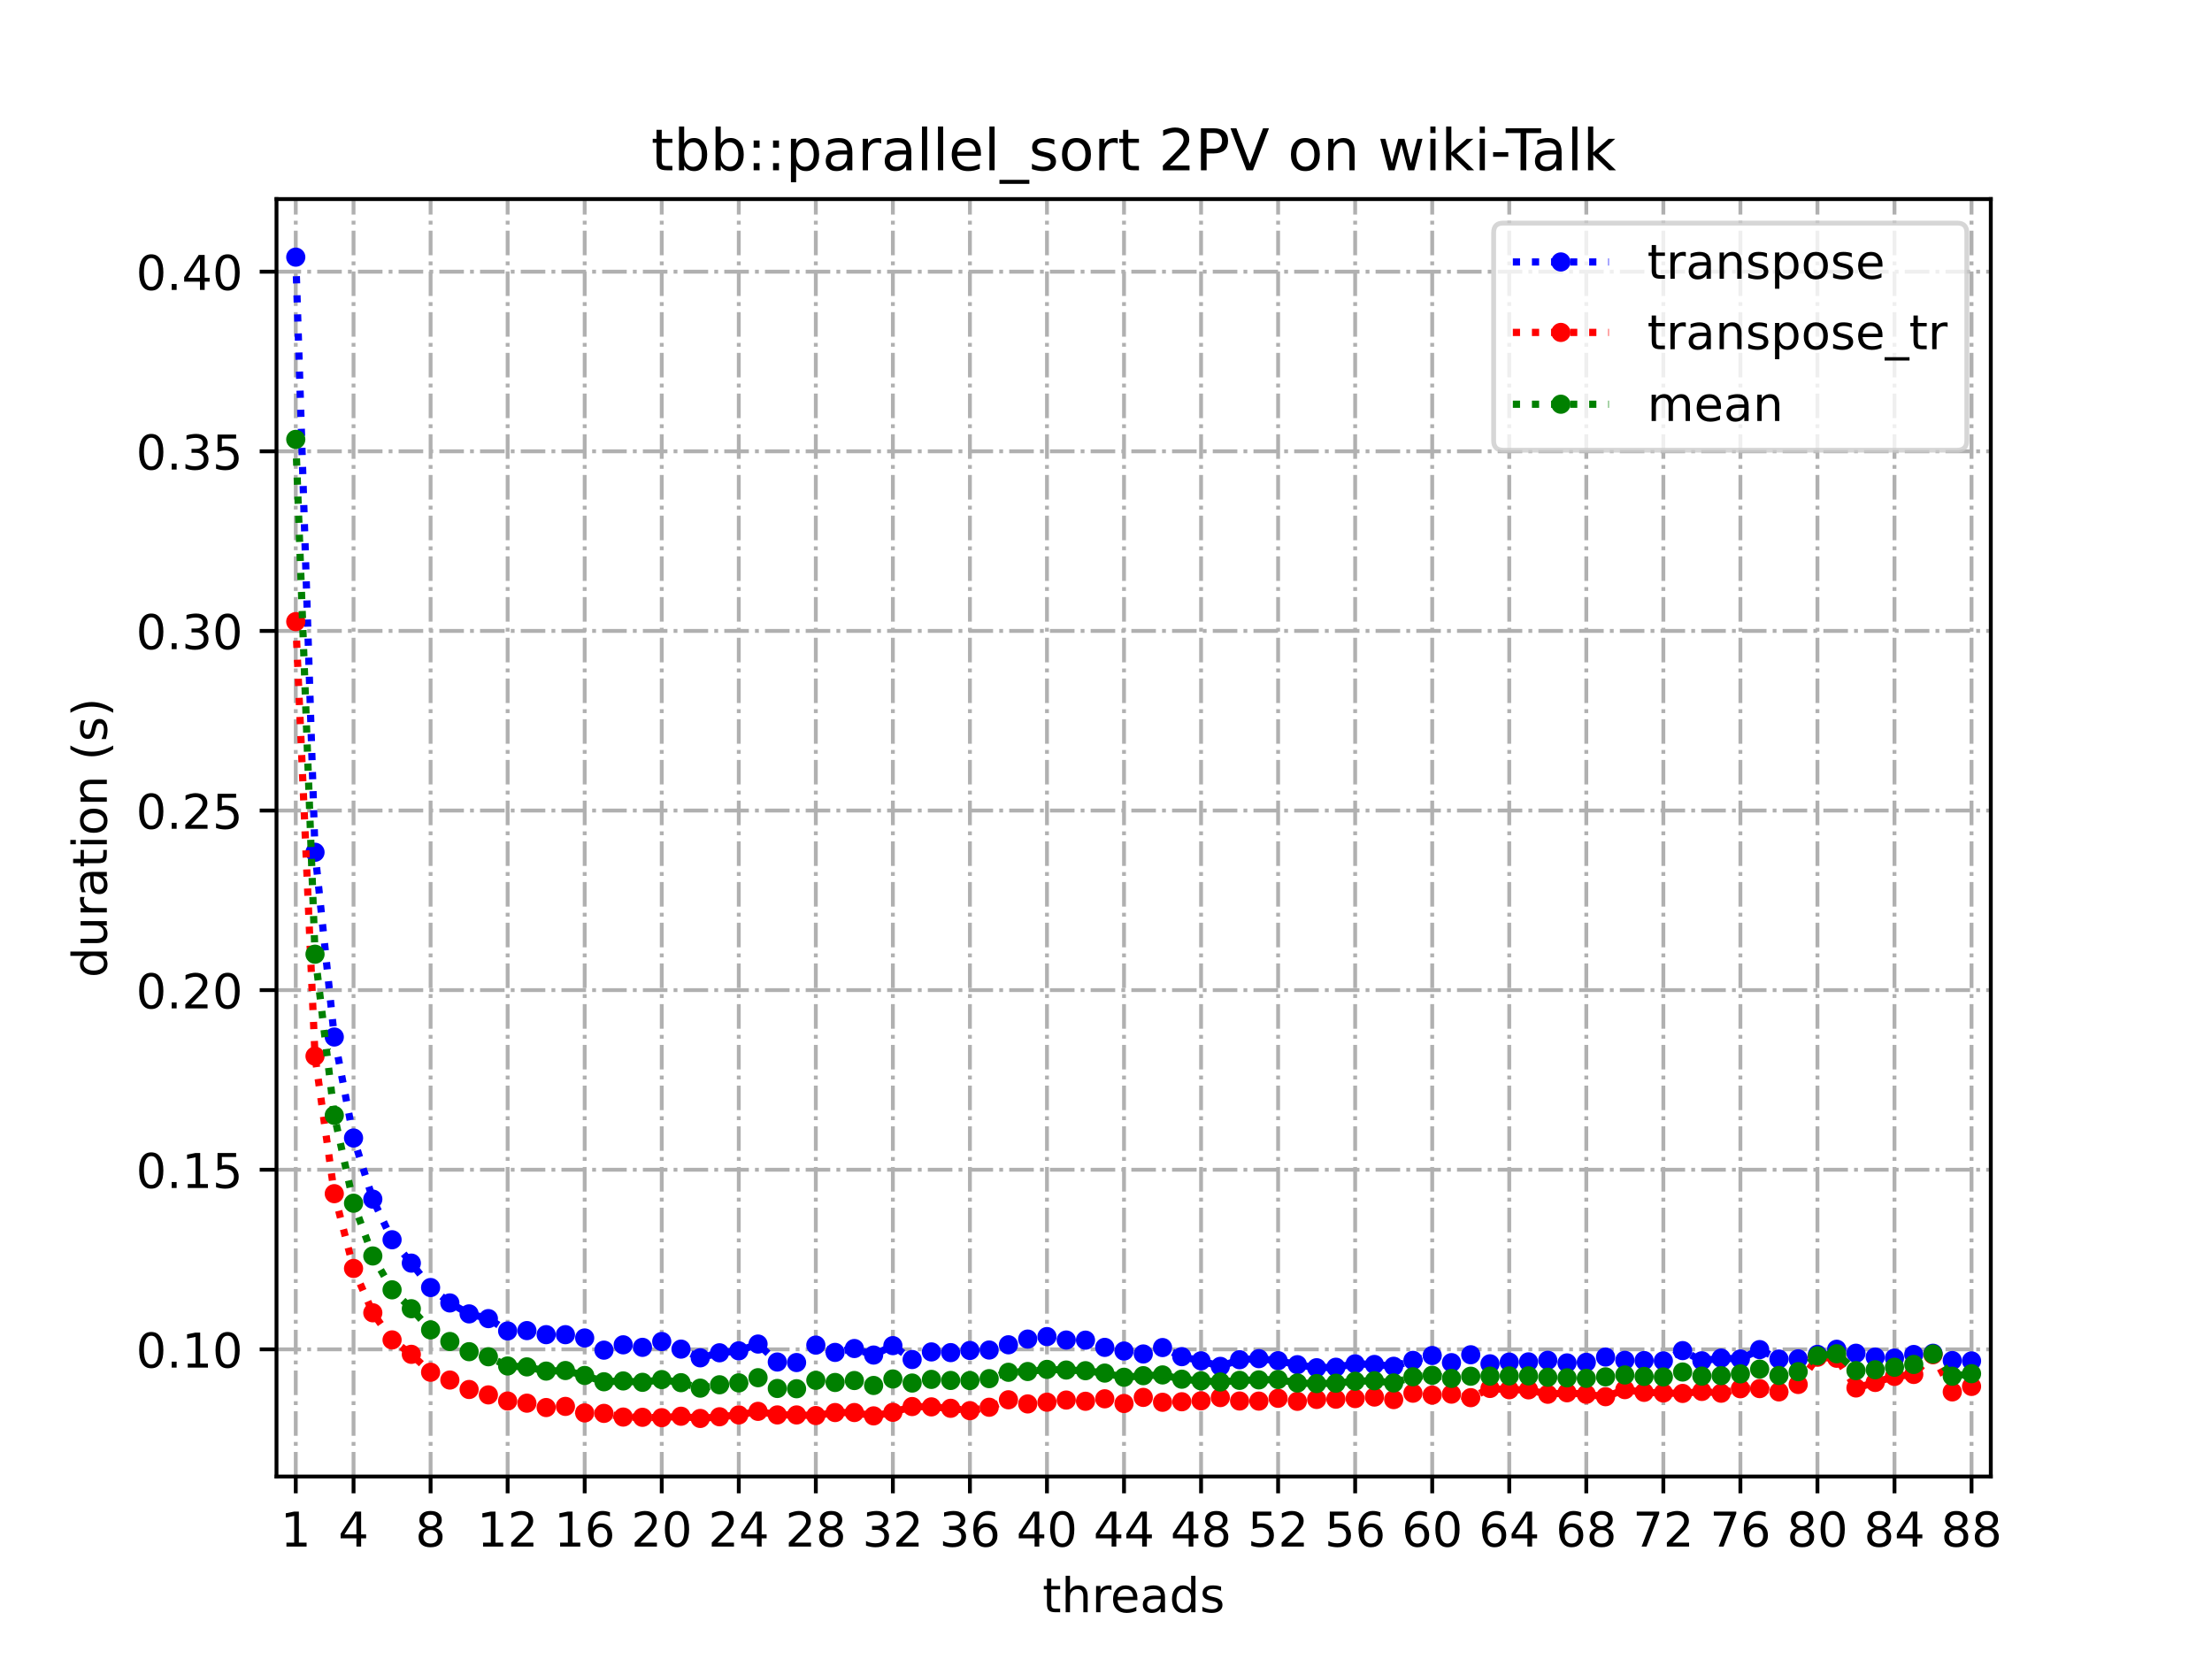 <?xml version="1.0" encoding="utf-8" standalone="no"?>
<!DOCTYPE svg PUBLIC "-//W3C//DTD SVG 1.1//EN"
  "http://www.w3.org/Graphics/SVG/1.1/DTD/svg11.dtd">
<!-- Created with matplotlib (https://matplotlib.org/) -->
<svg height="345.6pt" version="1.1" viewBox="0 0 460.8 345.6" width="460.8pt" xmlns="http://www.w3.org/2000/svg" xmlns:xlink="http://www.w3.org/1999/xlink">
 <defs>
  <style type="text/css">
*{stroke-linecap:butt;stroke-linejoin:round;}
  </style>
 </defs>
 <g id="figure_1">
  <g id="patch_1">
   <path d="M 0 345.6 
L 460.8 345.6 
L 460.8 0 
L 0 0 
z
" style="fill:#ffffff;"/>
  </g>
  <g id="axes_1">
   <g id="patch_2">
    <path d="M 57.6 307.584 
L 414.72 307.584 
L 414.72 41.472 
L 57.6 41.472 
z
" style="fill:#ffffff;"/>
   </g>
   <g id="matplotlib.axis_1">
    <g id="xtick_1">
     <g id="line2d_1">
      <path clip-path="url(#pb3b0cb0627)" d="M 61.613 307.584 
L 61.613 41.472 
" style="fill:none;stroke:#b0b0b0;stroke-dasharray:5.12,1.28,0.8,1.28;stroke-dashoffset:0;stroke-width:0.8;"/>
     </g>
     <g id="line2d_2">
      <defs>
       <path d="M 0 0 
L 0 3.5 
" id="ma64f50494c" style="stroke:#000000;stroke-width:0.8;"/>
      </defs>
      <g>
       <use style="stroke:#000000;stroke-width:0.8;" x="61.613" xlink:href="#ma64f50494c" y="307.584"/>
      </g>
     </g>
     <g id="text_1">
      <!-- 1 -->
      <defs>
       <path d="M 12.406 8.297 
L 28.516 8.297 
L 28.516 63.922 
L 10.984 60.406 
L 10.984 69.391 
L 28.422 72.906 
L 38.281 72.906 
L 38.281 8.297 
L 54.391 8.297 
L 54.391 0 
L 12.406 0 
z
" id="DejaVuSans-49"/>
      </defs>
      <g transform="translate(58.431 322.182)scale(0.1 -0.1)">
       <use xlink:href="#DejaVuSans-49"/>
      </g>
     </g>
    </g>
    <g id="xtick_2">
     <g id="line2d_3">
      <path clip-path="url(#pb3b0cb0627)" d="M 73.65 307.584 
L 73.65 41.472 
" style="fill:none;stroke:#b0b0b0;stroke-dasharray:5.12,1.28,0.8,1.28;stroke-dashoffset:0;stroke-width:0.8;"/>
     </g>
     <g id="line2d_4">
      <g>
       <use style="stroke:#000000;stroke-width:0.8;" x="73.65" xlink:href="#ma64f50494c" y="307.584"/>
      </g>
     </g>
     <g id="text_2">
      <!-- 4 -->
      <defs>
       <path d="M 37.797 64.312 
L 12.891 25.391 
L 37.797 25.391 
z
M 35.203 72.906 
L 47.609 72.906 
L 47.609 25.391 
L 58.016 25.391 
L 58.016 17.188 
L 47.609 17.188 
L 47.609 0 
L 37.797 0 
L 37.797 17.188 
L 4.891 17.188 
L 4.891 26.703 
z
" id="DejaVuSans-52"/>
      </defs>
      <g transform="translate(70.469 322.182)scale(0.1 -0.1)">
       <use xlink:href="#DejaVuSans-52"/>
      </g>
     </g>
    </g>
    <g id="xtick_3">
     <g id="line2d_5">
      <path clip-path="url(#pb3b0cb0627)" d="M 89.701 307.584 
L 89.701 41.472 
" style="fill:none;stroke:#b0b0b0;stroke-dasharray:5.12,1.28,0.8,1.28;stroke-dashoffset:0;stroke-width:0.8;"/>
     </g>
     <g id="line2d_6">
      <g>
       <use style="stroke:#000000;stroke-width:0.8;" x="89.701" xlink:href="#ma64f50494c" y="307.584"/>
      </g>
     </g>
     <g id="text_3">
      <!-- 8 -->
      <defs>
       <path d="M 31.781 34.625 
Q 24.75 34.625 20.719 30.859 
Q 16.703 27.094 16.703 20.516 
Q 16.703 13.922 20.719 10.156 
Q 24.75 6.391 31.781 6.391 
Q 38.812 6.391 42.859 10.172 
Q 46.922 13.969 46.922 20.516 
Q 46.922 27.094 42.891 30.859 
Q 38.875 34.625 31.781 34.625 
z
M 21.922 38.812 
Q 15.578 40.375 12.031 44.719 
Q 8.5 49.078 8.5 55.328 
Q 8.5 64.062 14.719 69.141 
Q 20.953 74.219 31.781 74.219 
Q 42.672 74.219 48.875 69.141 
Q 55.078 64.062 55.078 55.328 
Q 55.078 49.078 51.531 44.719 
Q 48 40.375 41.703 38.812 
Q 48.828 37.156 52.797 32.312 
Q 56.781 27.484 56.781 20.516 
Q 56.781 9.906 50.312 4.234 
Q 43.844 -1.422 31.781 -1.422 
Q 19.734 -1.422 13.25 4.234 
Q 6.781 9.906 6.781 20.516 
Q 6.781 27.484 10.781 32.312 
Q 14.797 37.156 21.922 38.812 
z
M 18.312 54.391 
Q 18.312 48.734 21.844 45.562 
Q 25.391 42.391 31.781 42.391 
Q 38.141 42.391 41.719 45.562 
Q 45.312 48.734 45.312 54.391 
Q 45.312 60.062 41.719 63.234 
Q 38.141 66.406 31.781 66.406 
Q 25.391 66.406 21.844 63.234 
Q 18.312 60.062 18.312 54.391 
z
" id="DejaVuSans-56"/>
      </defs>
      <g transform="translate(86.519 322.182)scale(0.1 -0.1)">
       <use xlink:href="#DejaVuSans-56"/>
      </g>
     </g>
    </g>
    <g id="xtick_4">
     <g id="line2d_7">
      <path clip-path="url(#pb3b0cb0627)" d="M 105.751 307.584 
L 105.751 41.472 
" style="fill:none;stroke:#b0b0b0;stroke-dasharray:5.12,1.28,0.8,1.28;stroke-dashoffset:0;stroke-width:0.8;"/>
     </g>
     <g id="line2d_8">
      <g>
       <use style="stroke:#000000;stroke-width:0.8;" x="105.751" xlink:href="#ma64f50494c" y="307.584"/>
      </g>
     </g>
     <g id="text_4">
      <!-- 12 -->
      <defs>
       <path d="M 19.188 8.297 
L 53.609 8.297 
L 53.609 0 
L 7.328 0 
L 7.328 8.297 
Q 12.938 14.109 22.625 23.891 
Q 32.328 33.688 34.812 36.531 
Q 39.547 41.844 41.422 45.531 
Q 43.312 49.219 43.312 52.781 
Q 43.312 58.594 39.234 62.25 
Q 35.156 65.922 28.609 65.922 
Q 23.969 65.922 18.812 64.312 
Q 13.672 62.703 7.812 59.422 
L 7.812 69.391 
Q 13.766 71.781 18.938 73 
Q 24.125 74.219 28.422 74.219 
Q 39.75 74.219 46.484 68.547 
Q 53.219 62.891 53.219 53.422 
Q 53.219 48.922 51.531 44.891 
Q 49.859 40.875 45.406 35.406 
Q 44.188 33.984 37.641 27.219 
Q 31.109 20.453 19.188 8.297 
z
" id="DejaVuSans-50"/>
      </defs>
      <g transform="translate(99.389 322.182)scale(0.1 -0.1)">
       <use xlink:href="#DejaVuSans-49"/>
       <use x="63.623" xlink:href="#DejaVuSans-50"/>
      </g>
     </g>
    </g>
    <g id="xtick_5">
     <g id="line2d_9">
      <path clip-path="url(#pb3b0cb0627)" d="M 121.801 307.584 
L 121.801 41.472 
" style="fill:none;stroke:#b0b0b0;stroke-dasharray:5.12,1.28,0.8,1.28;stroke-dashoffset:0;stroke-width:0.8;"/>
     </g>
     <g id="line2d_10">
      <g>
       <use style="stroke:#000000;stroke-width:0.8;" x="121.801" xlink:href="#ma64f50494c" y="307.584"/>
      </g>
     </g>
     <g id="text_5">
      <!-- 16 -->
      <defs>
       <path d="M 33.016 40.375 
Q 26.375 40.375 22.484 35.828 
Q 18.609 31.297 18.609 23.391 
Q 18.609 15.531 22.484 10.953 
Q 26.375 6.391 33.016 6.391 
Q 39.656 6.391 43.531 10.953 
Q 47.406 15.531 47.406 23.391 
Q 47.406 31.297 43.531 35.828 
Q 39.656 40.375 33.016 40.375 
z
M 52.594 71.297 
L 52.594 62.312 
Q 48.875 64.062 45.094 64.984 
Q 41.312 65.922 37.594 65.922 
Q 27.828 65.922 22.672 59.328 
Q 17.531 52.734 16.797 39.406 
Q 19.672 43.656 24.016 45.922 
Q 28.375 48.188 33.594 48.188 
Q 44.578 48.188 50.953 41.516 
Q 57.328 34.859 57.328 23.391 
Q 57.328 12.156 50.688 5.359 
Q 44.047 -1.422 33.016 -1.422 
Q 20.359 -1.422 13.672 8.266 
Q 6.984 17.969 6.984 36.375 
Q 6.984 53.656 15.188 63.938 
Q 23.391 74.219 37.203 74.219 
Q 40.922 74.219 44.703 73.484 
Q 48.484 72.75 52.594 71.297 
z
" id="DejaVuSans-54"/>
      </defs>
      <g transform="translate(115.439 322.182)scale(0.1 -0.1)">
       <use xlink:href="#DejaVuSans-49"/>
       <use x="63.623" xlink:href="#DejaVuSans-54"/>
      </g>
     </g>
    </g>
    <g id="xtick_6">
     <g id="line2d_11">
      <path clip-path="url(#pb3b0cb0627)" d="M 137.852 307.584 
L 137.852 41.472 
" style="fill:none;stroke:#b0b0b0;stroke-dasharray:5.12,1.28,0.8,1.28;stroke-dashoffset:0;stroke-width:0.8;"/>
     </g>
     <g id="line2d_12">
      <g>
       <use style="stroke:#000000;stroke-width:0.8;" x="137.852" xlink:href="#ma64f50494c" y="307.584"/>
      </g>
     </g>
     <g id="text_6">
      <!-- 20 -->
      <defs>
       <path d="M 31.781 66.406 
Q 24.172 66.406 20.328 58.906 
Q 16.5 51.422 16.5 36.375 
Q 16.5 21.391 20.328 13.891 
Q 24.172 6.391 31.781 6.391 
Q 39.453 6.391 43.281 13.891 
Q 47.125 21.391 47.125 36.375 
Q 47.125 51.422 43.281 58.906 
Q 39.453 66.406 31.781 66.406 
z
M 31.781 74.219 
Q 44.047 74.219 50.516 64.516 
Q 56.984 54.828 56.984 36.375 
Q 56.984 17.969 50.516 8.266 
Q 44.047 -1.422 31.781 -1.422 
Q 19.531 -1.422 13.062 8.266 
Q 6.594 17.969 6.594 36.375 
Q 6.594 54.828 13.062 64.516 
Q 19.531 74.219 31.781 74.219 
z
" id="DejaVuSans-48"/>
      </defs>
      <g transform="translate(131.489 322.182)scale(0.1 -0.1)">
       <use xlink:href="#DejaVuSans-50"/>
       <use x="63.623" xlink:href="#DejaVuSans-48"/>
      </g>
     </g>
    </g>
    <g id="xtick_7">
     <g id="line2d_13">
      <path clip-path="url(#pb3b0cb0627)" d="M 153.902 307.584 
L 153.902 41.472 
" style="fill:none;stroke:#b0b0b0;stroke-dasharray:5.12,1.28,0.8,1.28;stroke-dashoffset:0;stroke-width:0.8;"/>
     </g>
     <g id="line2d_14">
      <g>
       <use style="stroke:#000000;stroke-width:0.8;" x="153.902" xlink:href="#ma64f50494c" y="307.584"/>
      </g>
     </g>
     <g id="text_7">
      <!-- 24 -->
      <g transform="translate(147.54 322.182)scale(0.1 -0.1)">
       <use xlink:href="#DejaVuSans-50"/>
       <use x="63.623" xlink:href="#DejaVuSans-52"/>
      </g>
     </g>
    </g>
    <g id="xtick_8">
     <g id="line2d_15">
      <path clip-path="url(#pb3b0cb0627)" d="M 169.952 307.584 
L 169.952 41.472 
" style="fill:none;stroke:#b0b0b0;stroke-dasharray:5.12,1.28,0.8,1.28;stroke-dashoffset:0;stroke-width:0.8;"/>
     </g>
     <g id="line2d_16">
      <g>
       <use style="stroke:#000000;stroke-width:0.8;" x="169.952" xlink:href="#ma64f50494c" y="307.584"/>
      </g>
     </g>
     <g id="text_8">
      <!-- 28 -->
      <g transform="translate(163.59 322.182)scale(0.1 -0.1)">
       <use xlink:href="#DejaVuSans-50"/>
       <use x="63.623" xlink:href="#DejaVuSans-56"/>
      </g>
     </g>
    </g>
    <g id="xtick_9">
     <g id="line2d_17">
      <path clip-path="url(#pb3b0cb0627)" d="M 186.003 307.584 
L 186.003 41.472 
" style="fill:none;stroke:#b0b0b0;stroke-dasharray:5.12,1.28,0.8,1.28;stroke-dashoffset:0;stroke-width:0.8;"/>
     </g>
     <g id="line2d_18">
      <g>
       <use style="stroke:#000000;stroke-width:0.8;" x="186.003" xlink:href="#ma64f50494c" y="307.584"/>
      </g>
     </g>
     <g id="text_9">
      <!-- 32 -->
      <defs>
       <path d="M 40.578 39.312 
Q 47.656 37.797 51.625 33 
Q 55.609 28.219 55.609 21.188 
Q 55.609 10.406 48.188 4.484 
Q 40.766 -1.422 27.094 -1.422 
Q 22.516 -1.422 17.656 -0.516 
Q 12.797 0.391 7.625 2.203 
L 7.625 11.719 
Q 11.719 9.328 16.594 8.109 
Q 21.484 6.891 26.812 6.891 
Q 36.078 6.891 40.938 10.547 
Q 45.797 14.203 45.797 21.188 
Q 45.797 27.641 41.281 31.266 
Q 36.766 34.906 28.719 34.906 
L 20.219 34.906 
L 20.219 43.016 
L 29.109 43.016 
Q 36.375 43.016 40.234 45.922 
Q 44.094 48.828 44.094 54.297 
Q 44.094 59.906 40.109 62.906 
Q 36.141 65.922 28.719 65.922 
Q 24.656 65.922 20.016 65.031 
Q 15.375 64.156 9.812 62.312 
L 9.812 71.094 
Q 15.438 72.656 20.344 73.438 
Q 25.25 74.219 29.594 74.219 
Q 40.828 74.219 47.359 69.109 
Q 53.906 64.016 53.906 55.328 
Q 53.906 49.266 50.438 45.094 
Q 46.969 40.922 40.578 39.312 
z
" id="DejaVuSans-51"/>
      </defs>
      <g transform="translate(179.64 322.182)scale(0.1 -0.1)">
       <use xlink:href="#DejaVuSans-51"/>
       <use x="63.623" xlink:href="#DejaVuSans-50"/>
      </g>
     </g>
    </g>
    <g id="xtick_10">
     <g id="line2d_19">
      <path clip-path="url(#pb3b0cb0627)" d="M 202.053 307.584 
L 202.053 41.472 
" style="fill:none;stroke:#b0b0b0;stroke-dasharray:5.12,1.28,0.8,1.28;stroke-dashoffset:0;stroke-width:0.8;"/>
     </g>
     <g id="line2d_20">
      <g>
       <use style="stroke:#000000;stroke-width:0.8;" x="202.053" xlink:href="#ma64f50494c" y="307.584"/>
      </g>
     </g>
     <g id="text_10">
      <!-- 36 -->
      <g transform="translate(195.691 322.182)scale(0.1 -0.1)">
       <use xlink:href="#DejaVuSans-51"/>
       <use x="63.623" xlink:href="#DejaVuSans-54"/>
      </g>
     </g>
    </g>
    <g id="xtick_11">
     <g id="line2d_21">
      <path clip-path="url(#pb3b0cb0627)" d="M 218.103 307.584 
L 218.103 41.472 
" style="fill:none;stroke:#b0b0b0;stroke-dasharray:5.12,1.28,0.8,1.28;stroke-dashoffset:0;stroke-width:0.8;"/>
     </g>
     <g id="line2d_22">
      <g>
       <use style="stroke:#000000;stroke-width:0.8;" x="218.103" xlink:href="#ma64f50494c" y="307.584"/>
      </g>
     </g>
     <g id="text_11">
      <!-- 40 -->
      <g transform="translate(211.741 322.182)scale(0.1 -0.1)">
       <use xlink:href="#DejaVuSans-52"/>
       <use x="63.623" xlink:href="#DejaVuSans-48"/>
      </g>
     </g>
    </g>
    <g id="xtick_12">
     <g id="line2d_23">
      <path clip-path="url(#pb3b0cb0627)" d="M 234.154 307.584 
L 234.154 41.472 
" style="fill:none;stroke:#b0b0b0;stroke-dasharray:5.12,1.28,0.8,1.28;stroke-dashoffset:0;stroke-width:0.8;"/>
     </g>
     <g id="line2d_24">
      <g>
       <use style="stroke:#000000;stroke-width:0.8;" x="234.154" xlink:href="#ma64f50494c" y="307.584"/>
      </g>
     </g>
     <g id="text_12">
      <!-- 44 -->
      <g transform="translate(227.791 322.182)scale(0.1 -0.1)">
       <use xlink:href="#DejaVuSans-52"/>
       <use x="63.623" xlink:href="#DejaVuSans-52"/>
      </g>
     </g>
    </g>
    <g id="xtick_13">
     <g id="line2d_25">
      <path clip-path="url(#pb3b0cb0627)" d="M 250.204 307.584 
L 250.204 41.472 
" style="fill:none;stroke:#b0b0b0;stroke-dasharray:5.12,1.28,0.8,1.28;stroke-dashoffset:0;stroke-width:0.8;"/>
     </g>
     <g id="line2d_26">
      <g>
       <use style="stroke:#000000;stroke-width:0.8;" x="250.204" xlink:href="#ma64f50494c" y="307.584"/>
      </g>
     </g>
     <g id="text_13">
      <!-- 48 -->
      <g transform="translate(243.842 322.182)scale(0.1 -0.1)">
       <use xlink:href="#DejaVuSans-52"/>
       <use x="63.623" xlink:href="#DejaVuSans-56"/>
      </g>
     </g>
    </g>
    <g id="xtick_14">
     <g id="line2d_27">
      <path clip-path="url(#pb3b0cb0627)" d="M 266.254 307.584 
L 266.254 41.472 
" style="fill:none;stroke:#b0b0b0;stroke-dasharray:5.12,1.28,0.8,1.28;stroke-dashoffset:0;stroke-width:0.8;"/>
     </g>
     <g id="line2d_28">
      <g>
       <use style="stroke:#000000;stroke-width:0.8;" x="266.254" xlink:href="#ma64f50494c" y="307.584"/>
      </g>
     </g>
     <g id="text_14">
      <!-- 52 -->
      <defs>
       <path d="M 10.797 72.906 
L 49.516 72.906 
L 49.516 64.594 
L 19.828 64.594 
L 19.828 46.734 
Q 21.969 47.469 24.109 47.828 
Q 26.266 48.188 28.422 48.188 
Q 40.625 48.188 47.75 41.5 
Q 54.891 34.812 54.891 23.391 
Q 54.891 11.625 47.562 5.094 
Q 40.234 -1.422 26.906 -1.422 
Q 22.312 -1.422 17.547 -0.641 
Q 12.797 0.141 7.719 1.703 
L 7.719 11.625 
Q 12.109 9.234 16.797 8.062 
Q 21.484 6.891 26.703 6.891 
Q 35.156 6.891 40.078 11.328 
Q 45.016 15.766 45.016 23.391 
Q 45.016 31 40.078 35.438 
Q 35.156 39.891 26.703 39.891 
Q 22.75 39.891 18.812 39.016 
Q 14.891 38.141 10.797 36.281 
z
" id="DejaVuSans-53"/>
      </defs>
      <g transform="translate(259.892 322.182)scale(0.1 -0.1)">
       <use xlink:href="#DejaVuSans-53"/>
       <use x="63.623" xlink:href="#DejaVuSans-50"/>
      </g>
     </g>
    </g>
    <g id="xtick_15">
     <g id="line2d_29">
      <path clip-path="url(#pb3b0cb0627)" d="M 282.305 307.584 
L 282.305 41.472 
" style="fill:none;stroke:#b0b0b0;stroke-dasharray:5.12,1.28,0.8,1.28;stroke-dashoffset:0;stroke-width:0.8;"/>
     </g>
     <g id="line2d_30">
      <g>
       <use style="stroke:#000000;stroke-width:0.8;" x="282.305" xlink:href="#ma64f50494c" y="307.584"/>
      </g>
     </g>
     <g id="text_15">
      <!-- 56 -->
      <g transform="translate(275.942 322.182)scale(0.1 -0.1)">
       <use xlink:href="#DejaVuSans-53"/>
       <use x="63.623" xlink:href="#DejaVuSans-54"/>
      </g>
     </g>
    </g>
    <g id="xtick_16">
     <g id="line2d_31">
      <path clip-path="url(#pb3b0cb0627)" d="M 298.355 307.584 
L 298.355 41.472 
" style="fill:none;stroke:#b0b0b0;stroke-dasharray:5.12,1.28,0.8,1.28;stroke-dashoffset:0;stroke-width:0.8;"/>
     </g>
     <g id="line2d_32">
      <g>
       <use style="stroke:#000000;stroke-width:0.8;" x="298.355" xlink:href="#ma64f50494c" y="307.584"/>
      </g>
     </g>
     <g id="text_16">
      <!-- 60 -->
      <g transform="translate(291.993 322.182)scale(0.1 -0.1)">
       <use xlink:href="#DejaVuSans-54"/>
       <use x="63.623" xlink:href="#DejaVuSans-48"/>
      </g>
     </g>
    </g>
    <g id="xtick_17">
     <g id="line2d_33">
      <path clip-path="url(#pb3b0cb0627)" d="M 314.405 307.584 
L 314.405 41.472 
" style="fill:none;stroke:#b0b0b0;stroke-dasharray:5.12,1.28,0.8,1.28;stroke-dashoffset:0;stroke-width:0.8;"/>
     </g>
     <g id="line2d_34">
      <g>
       <use style="stroke:#000000;stroke-width:0.8;" x="314.405" xlink:href="#ma64f50494c" y="307.584"/>
      </g>
     </g>
     <g id="text_17">
      <!-- 64 -->
      <g transform="translate(308.043 322.182)scale(0.1 -0.1)">
       <use xlink:href="#DejaVuSans-54"/>
       <use x="63.623" xlink:href="#DejaVuSans-52"/>
      </g>
     </g>
    </g>
    <g id="xtick_18">
     <g id="line2d_35">
      <path clip-path="url(#pb3b0cb0627)" d="M 330.456 307.584 
L 330.456 41.472 
" style="fill:none;stroke:#b0b0b0;stroke-dasharray:5.12,1.28,0.8,1.28;stroke-dashoffset:0;stroke-width:0.8;"/>
     </g>
     <g id="line2d_36">
      <g>
       <use style="stroke:#000000;stroke-width:0.8;" x="330.456" xlink:href="#ma64f50494c" y="307.584"/>
      </g>
     </g>
     <g id="text_18">
      <!-- 68 -->
      <g transform="translate(324.093 322.182)scale(0.1 -0.1)">
       <use xlink:href="#DejaVuSans-54"/>
       <use x="63.623" xlink:href="#DejaVuSans-56"/>
      </g>
     </g>
    </g>
    <g id="xtick_19">
     <g id="line2d_37">
      <path clip-path="url(#pb3b0cb0627)" d="M 346.506 307.584 
L 346.506 41.472 
" style="fill:none;stroke:#b0b0b0;stroke-dasharray:5.12,1.28,0.8,1.28;stroke-dashoffset:0;stroke-width:0.8;"/>
     </g>
     <g id="line2d_38">
      <g>
       <use style="stroke:#000000;stroke-width:0.8;" x="346.506" xlink:href="#ma64f50494c" y="307.584"/>
      </g>
     </g>
     <g id="text_19">
      <!-- 72 -->
      <defs>
       <path d="M 8.203 72.906 
L 55.078 72.906 
L 55.078 68.703 
L 28.609 0 
L 18.312 0 
L 43.219 64.594 
L 8.203 64.594 
z
" id="DejaVuSans-55"/>
      </defs>
      <g transform="translate(340.144 322.182)scale(0.1 -0.1)">
       <use xlink:href="#DejaVuSans-55"/>
       <use x="63.623" xlink:href="#DejaVuSans-50"/>
      </g>
     </g>
    </g>
    <g id="xtick_20">
     <g id="line2d_39">
      <path clip-path="url(#pb3b0cb0627)" d="M 362.556 307.584 
L 362.556 41.472 
" style="fill:none;stroke:#b0b0b0;stroke-dasharray:5.12,1.28,0.8,1.28;stroke-dashoffset:0;stroke-width:0.8;"/>
     </g>
     <g id="line2d_40">
      <g>
       <use style="stroke:#000000;stroke-width:0.8;" x="362.556" xlink:href="#ma64f50494c" y="307.584"/>
      </g>
     </g>
     <g id="text_20">
      <!-- 76 -->
      <g transform="translate(356.194 322.182)scale(0.1 -0.1)">
       <use xlink:href="#DejaVuSans-55"/>
       <use x="63.623" xlink:href="#DejaVuSans-54"/>
      </g>
     </g>
    </g>
    <g id="xtick_21">
     <g id="line2d_41">
      <path clip-path="url(#pb3b0cb0627)" d="M 378.607 307.584 
L 378.607 41.472 
" style="fill:none;stroke:#b0b0b0;stroke-dasharray:5.12,1.28,0.8,1.28;stroke-dashoffset:0;stroke-width:0.8;"/>
     </g>
     <g id="line2d_42">
      <g>
       <use style="stroke:#000000;stroke-width:0.8;" x="378.607" xlink:href="#ma64f50494c" y="307.584"/>
      </g>
     </g>
     <g id="text_21">
      <!-- 80 -->
      <g transform="translate(372.244 322.182)scale(0.1 -0.1)">
       <use xlink:href="#DejaVuSans-56"/>
       <use x="63.623" xlink:href="#DejaVuSans-48"/>
      </g>
     </g>
    </g>
    <g id="xtick_22">
     <g id="line2d_43">
      <path clip-path="url(#pb3b0cb0627)" d="M 394.657 307.584 
L 394.657 41.472 
" style="fill:none;stroke:#b0b0b0;stroke-dasharray:5.12,1.28,0.8,1.28;stroke-dashoffset:0;stroke-width:0.8;"/>
     </g>
     <g id="line2d_44">
      <g>
       <use style="stroke:#000000;stroke-width:0.8;" x="394.657" xlink:href="#ma64f50494c" y="307.584"/>
      </g>
     </g>
     <g id="text_22">
      <!-- 84 -->
      <g transform="translate(388.295 322.182)scale(0.1 -0.1)">
       <use xlink:href="#DejaVuSans-56"/>
       <use x="63.623" xlink:href="#DejaVuSans-52"/>
      </g>
     </g>
    </g>
    <g id="xtick_23">
     <g id="line2d_45">
      <path clip-path="url(#pb3b0cb0627)" d="M 410.707 307.584 
L 410.707 41.472 
" style="fill:none;stroke:#b0b0b0;stroke-dasharray:5.12,1.28,0.8,1.28;stroke-dashoffset:0;stroke-width:0.8;"/>
     </g>
     <g id="line2d_46">
      <g>
       <use style="stroke:#000000;stroke-width:0.8;" x="410.707" xlink:href="#ma64f50494c" y="307.584"/>
      </g>
     </g>
     <g id="text_23">
      <!-- 88 -->
      <g transform="translate(404.345 322.182)scale(0.1 -0.1)">
       <use xlink:href="#DejaVuSans-56"/>
       <use x="63.623" xlink:href="#DejaVuSans-56"/>
      </g>
     </g>
    </g>
    <g id="text_24">
     <!-- threads -->
     <defs>
      <path d="M 18.312 70.219 
L 18.312 54.688 
L 36.812 54.688 
L 36.812 47.703 
L 18.312 47.703 
L 18.312 18.016 
Q 18.312 11.328 20.141 9.422 
Q 21.969 7.516 27.594 7.516 
L 36.812 7.516 
L 36.812 0 
L 27.594 0 
Q 17.188 0 13.234 3.875 
Q 9.281 7.766 9.281 18.016 
L 9.281 47.703 
L 2.688 47.703 
L 2.688 54.688 
L 9.281 54.688 
L 9.281 70.219 
z
" id="DejaVuSans-116"/>
      <path d="M 54.891 33.016 
L 54.891 0 
L 45.906 0 
L 45.906 32.719 
Q 45.906 40.484 42.875 44.328 
Q 39.844 48.188 33.797 48.188 
Q 26.516 48.188 22.312 43.547 
Q 18.109 38.922 18.109 30.906 
L 18.109 0 
L 9.078 0 
L 9.078 75.984 
L 18.109 75.984 
L 18.109 46.188 
Q 21.344 51.125 25.703 53.562 
Q 30.078 56 35.797 56 
Q 45.219 56 50.047 50.172 
Q 54.891 44.344 54.891 33.016 
z
" id="DejaVuSans-104"/>
      <path d="M 41.109 46.297 
Q 39.594 47.172 37.812 47.578 
Q 36.031 48 33.891 48 
Q 26.266 48 22.188 43.047 
Q 18.109 38.094 18.109 28.812 
L 18.109 0 
L 9.078 0 
L 9.078 54.688 
L 18.109 54.688 
L 18.109 46.188 
Q 20.953 51.172 25.484 53.578 
Q 30.031 56 36.531 56 
Q 37.453 56 38.578 55.875 
Q 39.703 55.766 41.062 55.516 
z
" id="DejaVuSans-114"/>
      <path d="M 56.203 29.594 
L 56.203 25.203 
L 14.891 25.203 
Q 15.484 15.922 20.484 11.062 
Q 25.484 6.203 34.422 6.203 
Q 39.594 6.203 44.453 7.469 
Q 49.312 8.734 54.109 11.281 
L 54.109 2.781 
Q 49.266 0.734 44.188 -0.344 
Q 39.109 -1.422 33.891 -1.422 
Q 20.797 -1.422 13.156 6.188 
Q 5.516 13.812 5.516 26.812 
Q 5.516 40.234 12.766 48.109 
Q 20.016 56 32.328 56 
Q 43.359 56 49.781 48.891 
Q 56.203 41.797 56.203 29.594 
z
M 47.219 32.234 
Q 47.125 39.594 43.094 43.984 
Q 39.062 48.391 32.422 48.391 
Q 24.906 48.391 20.391 44.141 
Q 15.875 39.891 15.188 32.172 
z
" id="DejaVuSans-101"/>
      <path d="M 34.281 27.484 
Q 23.391 27.484 19.188 25 
Q 14.984 22.516 14.984 16.5 
Q 14.984 11.719 18.141 8.906 
Q 21.297 6.109 26.703 6.109 
Q 34.188 6.109 38.703 11.406 
Q 43.219 16.703 43.219 25.484 
L 43.219 27.484 
z
M 52.203 31.203 
L 52.203 0 
L 43.219 0 
L 43.219 8.297 
Q 40.141 3.328 35.547 0.953 
Q 30.953 -1.422 24.312 -1.422 
Q 15.922 -1.422 10.953 3.297 
Q 6 8.016 6 15.922 
Q 6 25.141 12.172 29.828 
Q 18.359 34.516 30.609 34.516 
L 43.219 34.516 
L 43.219 35.406 
Q 43.219 41.609 39.141 45 
Q 35.062 48.391 27.688 48.391 
Q 23 48.391 18.547 47.266 
Q 14.109 46.141 10.016 43.891 
L 10.016 52.203 
Q 14.938 54.109 19.578 55.047 
Q 24.219 56 28.609 56 
Q 40.484 56 46.344 49.844 
Q 52.203 43.703 52.203 31.203 
z
" id="DejaVuSans-97"/>
      <path d="M 45.406 46.391 
L 45.406 75.984 
L 54.391 75.984 
L 54.391 0 
L 45.406 0 
L 45.406 8.203 
Q 42.578 3.328 38.25 0.953 
Q 33.938 -1.422 27.875 -1.422 
Q 17.969 -1.422 11.734 6.484 
Q 5.516 14.406 5.516 27.297 
Q 5.516 40.188 11.734 48.094 
Q 17.969 56 27.875 56 
Q 33.938 56 38.25 53.625 
Q 42.578 51.266 45.406 46.391 
z
M 14.797 27.297 
Q 14.797 17.391 18.875 11.75 
Q 22.953 6.109 30.078 6.109 
Q 37.203 6.109 41.297 11.75 
Q 45.406 17.391 45.406 27.297 
Q 45.406 37.203 41.297 42.844 
Q 37.203 48.484 30.078 48.484 
Q 22.953 48.484 18.875 42.844 
Q 14.797 37.203 14.797 27.297 
z
" id="DejaVuSans-100"/>
      <path d="M 44.281 53.078 
L 44.281 44.578 
Q 40.484 46.531 36.375 47.5 
Q 32.281 48.484 27.875 48.484 
Q 21.188 48.484 17.844 46.438 
Q 14.5 44.391 14.5 40.281 
Q 14.5 37.156 16.891 35.375 
Q 19.281 33.594 26.516 31.984 
L 29.594 31.297 
Q 39.156 29.25 43.188 25.516 
Q 47.219 21.781 47.219 15.094 
Q 47.219 7.469 41.188 3.016 
Q 35.156 -1.422 24.609 -1.422 
Q 20.219 -1.422 15.453 -0.562 
Q 10.688 0.297 5.422 2 
L 5.422 11.281 
Q 10.406 8.688 15.234 7.391 
Q 20.062 6.109 24.812 6.109 
Q 31.156 6.109 34.562 8.281 
Q 37.984 10.453 37.984 14.406 
Q 37.984 18.062 35.516 20.016 
Q 33.062 21.969 24.703 23.781 
L 21.578 24.516 
Q 13.234 26.266 9.516 29.906 
Q 5.812 33.547 5.812 39.891 
Q 5.812 47.609 11.281 51.797 
Q 16.75 56 26.812 56 
Q 31.781 56 36.172 55.266 
Q 40.578 54.547 44.281 53.078 
z
" id="DejaVuSans-115"/>
     </defs>
     <g transform="translate(217.169 335.861)scale(0.1 -0.1)">
      <use xlink:href="#DejaVuSans-116"/>
      <use x="39.209" xlink:href="#DejaVuSans-104"/>
      <use x="102.588" xlink:href="#DejaVuSans-114"/>
      <use x="141.451" xlink:href="#DejaVuSans-101"/>
      <use x="202.975" xlink:href="#DejaVuSans-97"/>
      <use x="264.254" xlink:href="#DejaVuSans-100"/>
      <use x="327.73" xlink:href="#DejaVuSans-115"/>
     </g>
    </g>
   </g>
   <g id="matplotlib.axis_2">
    <g id="ytick_1">
     <g id="line2d_47">
      <path clip-path="url(#pb3b0cb0627)" d="M 57.6 281.098 
L 414.72 281.098 
" style="fill:none;stroke:#b0b0b0;stroke-dasharray:5.12,1.28,0.8,1.28;stroke-dashoffset:0;stroke-width:0.8;"/>
     </g>
     <g id="line2d_48">
      <defs>
       <path d="M 0 0 
L -3.5 0 
" id="m9144edc18c" style="stroke:#000000;stroke-width:0.8;"/>
      </defs>
      <g>
       <use style="stroke:#000000;stroke-width:0.8;" x="57.6" xlink:href="#m9144edc18c" y="281.098"/>
      </g>
     </g>
     <g id="text_25">
      <!-- 0.10 -->
      <defs>
       <path d="M 10.688 12.406 
L 21 12.406 
L 21 0 
L 10.688 0 
z
" id="DejaVuSans-46"/>
      </defs>
      <g transform="translate(28.334 284.897)scale(0.1 -0.1)">
       <use xlink:href="#DejaVuSans-48"/>
       <use x="63.623" xlink:href="#DejaVuSans-46"/>
       <use x="95.41" xlink:href="#DejaVuSans-49"/>
       <use x="159.033" xlink:href="#DejaVuSans-48"/>
      </g>
     </g>
    </g>
    <g id="ytick_2">
     <g id="line2d_49">
      <path clip-path="url(#pb3b0cb0627)" d="M 57.6 243.682 
L 414.72 243.682 
" style="fill:none;stroke:#b0b0b0;stroke-dasharray:5.12,1.28,0.8,1.28;stroke-dashoffset:0;stroke-width:0.8;"/>
     </g>
     <g id="line2d_50">
      <g>
       <use style="stroke:#000000;stroke-width:0.8;" x="57.6" xlink:href="#m9144edc18c" y="243.682"/>
      </g>
     </g>
     <g id="text_26">
      <!-- 0.15 -->
      <g transform="translate(28.334 247.481)scale(0.1 -0.1)">
       <use xlink:href="#DejaVuSans-48"/>
       <use x="63.623" xlink:href="#DejaVuSans-46"/>
       <use x="95.41" xlink:href="#DejaVuSans-49"/>
       <use x="159.033" xlink:href="#DejaVuSans-53"/>
      </g>
     </g>
    </g>
    <g id="ytick_3">
     <g id="line2d_51">
      <path clip-path="url(#pb3b0cb0627)" d="M 57.6 206.265 
L 414.72 206.265 
" style="fill:none;stroke:#b0b0b0;stroke-dasharray:5.12,1.28,0.8,1.28;stroke-dashoffset:0;stroke-width:0.8;"/>
     </g>
     <g id="line2d_52">
      <g>
       <use style="stroke:#000000;stroke-width:0.8;" x="57.6" xlink:href="#m9144edc18c" y="206.265"/>
      </g>
     </g>
     <g id="text_27">
      <!-- 0.20 -->
      <g transform="translate(28.334 210.064)scale(0.1 -0.1)">
       <use xlink:href="#DejaVuSans-48"/>
       <use x="63.623" xlink:href="#DejaVuSans-46"/>
       <use x="95.41" xlink:href="#DejaVuSans-50"/>
       <use x="159.033" xlink:href="#DejaVuSans-48"/>
      </g>
     </g>
    </g>
    <g id="ytick_4">
     <g id="line2d_53">
      <path clip-path="url(#pb3b0cb0627)" d="M 57.6 168.849 
L 414.72 168.849 
" style="fill:none;stroke:#b0b0b0;stroke-dasharray:5.12,1.28,0.8,1.28;stroke-dashoffset:0;stroke-width:0.8;"/>
     </g>
     <g id="line2d_54">
      <g>
       <use style="stroke:#000000;stroke-width:0.8;" x="57.6" xlink:href="#m9144edc18c" y="168.849"/>
      </g>
     </g>
     <g id="text_28">
      <!-- 0.25 -->
      <g transform="translate(28.334 172.648)scale(0.1 -0.1)">
       <use xlink:href="#DejaVuSans-48"/>
       <use x="63.623" xlink:href="#DejaVuSans-46"/>
       <use x="95.41" xlink:href="#DejaVuSans-50"/>
       <use x="159.033" xlink:href="#DejaVuSans-53"/>
      </g>
     </g>
    </g>
    <g id="ytick_5">
     <g id="line2d_55">
      <path clip-path="url(#pb3b0cb0627)" d="M 57.6 131.432 
L 414.72 131.432 
" style="fill:none;stroke:#b0b0b0;stroke-dasharray:5.12,1.28,0.8,1.28;stroke-dashoffset:0;stroke-width:0.8;"/>
     </g>
     <g id="line2d_56">
      <g>
       <use style="stroke:#000000;stroke-width:0.8;" x="57.6" xlink:href="#m9144edc18c" y="131.432"/>
      </g>
     </g>
     <g id="text_29">
      <!-- 0.30 -->
      <g transform="translate(28.334 135.231)scale(0.1 -0.1)">
       <use xlink:href="#DejaVuSans-48"/>
       <use x="63.623" xlink:href="#DejaVuSans-46"/>
       <use x="95.41" xlink:href="#DejaVuSans-51"/>
       <use x="159.033" xlink:href="#DejaVuSans-48"/>
      </g>
     </g>
    </g>
    <g id="ytick_6">
     <g id="line2d_57">
      <path clip-path="url(#pb3b0cb0627)" d="M 57.6 94.016 
L 414.72 94.016 
" style="fill:none;stroke:#b0b0b0;stroke-dasharray:5.12,1.28,0.8,1.28;stroke-dashoffset:0;stroke-width:0.8;"/>
     </g>
     <g id="line2d_58">
      <g>
       <use style="stroke:#000000;stroke-width:0.8;" x="57.6" xlink:href="#m9144edc18c" y="94.016"/>
      </g>
     </g>
     <g id="text_30">
      <!-- 0.35 -->
      <g transform="translate(28.334 97.815)scale(0.1 -0.1)">
       <use xlink:href="#DejaVuSans-48"/>
       <use x="63.623" xlink:href="#DejaVuSans-46"/>
       <use x="95.41" xlink:href="#DejaVuSans-51"/>
       <use x="159.033" xlink:href="#DejaVuSans-53"/>
      </g>
     </g>
    </g>
    <g id="ytick_7">
     <g id="line2d_59">
      <path clip-path="url(#pb3b0cb0627)" d="M 57.6 56.599 
L 414.72 56.599 
" style="fill:none;stroke:#b0b0b0;stroke-dasharray:5.12,1.28,0.8,1.28;stroke-dashoffset:0;stroke-width:0.8;"/>
     </g>
     <g id="line2d_60">
      <g>
       <use style="stroke:#000000;stroke-width:0.8;" x="57.6" xlink:href="#m9144edc18c" y="56.599"/>
      </g>
     </g>
     <g id="text_31">
      <!-- 0.40 -->
      <g transform="translate(28.334 60.399)scale(0.1 -0.1)">
       <use xlink:href="#DejaVuSans-48"/>
       <use x="63.623" xlink:href="#DejaVuSans-46"/>
       <use x="95.41" xlink:href="#DejaVuSans-52"/>
       <use x="159.033" xlink:href="#DejaVuSans-48"/>
      </g>
     </g>
    </g>
    <g id="text_32">
     <!-- duration (s) -->
     <defs>
      <path d="M 8.5 21.578 
L 8.5 54.688 
L 17.484 54.688 
L 17.484 21.922 
Q 17.484 14.156 20.5 10.266 
Q 23.531 6.391 29.594 6.391 
Q 36.859 6.391 41.078 11.031 
Q 45.312 15.672 45.312 23.688 
L 45.312 54.688 
L 54.297 54.688 
L 54.297 0 
L 45.312 0 
L 45.312 8.406 
Q 42.047 3.422 37.719 1 
Q 33.406 -1.422 27.688 -1.422 
Q 18.266 -1.422 13.375 4.438 
Q 8.5 10.297 8.5 21.578 
z
M 31.109 56 
z
" id="DejaVuSans-117"/>
      <path d="M 9.422 54.688 
L 18.406 54.688 
L 18.406 0 
L 9.422 0 
z
M 9.422 75.984 
L 18.406 75.984 
L 18.406 64.594 
L 9.422 64.594 
z
" id="DejaVuSans-105"/>
      <path d="M 30.609 48.391 
Q 23.391 48.391 19.188 42.75 
Q 14.984 37.109 14.984 27.297 
Q 14.984 17.484 19.156 11.844 
Q 23.344 6.203 30.609 6.203 
Q 37.797 6.203 41.984 11.859 
Q 46.188 17.531 46.188 27.297 
Q 46.188 37.016 41.984 42.703 
Q 37.797 48.391 30.609 48.391 
z
M 30.609 56 
Q 42.328 56 49.016 48.375 
Q 55.719 40.766 55.719 27.297 
Q 55.719 13.875 49.016 6.219 
Q 42.328 -1.422 30.609 -1.422 
Q 18.844 -1.422 12.172 6.219 
Q 5.516 13.875 5.516 27.297 
Q 5.516 40.766 12.172 48.375 
Q 18.844 56 30.609 56 
z
" id="DejaVuSans-111"/>
      <path d="M 54.891 33.016 
L 54.891 0 
L 45.906 0 
L 45.906 32.719 
Q 45.906 40.484 42.875 44.328 
Q 39.844 48.188 33.797 48.188 
Q 26.516 48.188 22.312 43.547 
Q 18.109 38.922 18.109 30.906 
L 18.109 0 
L 9.078 0 
L 9.078 54.688 
L 18.109 54.688 
L 18.109 46.188 
Q 21.344 51.125 25.703 53.562 
Q 30.078 56 35.797 56 
Q 45.219 56 50.047 50.172 
Q 54.891 44.344 54.891 33.016 
z
" id="DejaVuSans-110"/>
      <path id="DejaVuSans-32"/>
      <path d="M 31 75.875 
Q 24.469 64.656 21.281 53.656 
Q 18.109 42.672 18.109 31.391 
Q 18.109 20.125 21.312 9.062 
Q 24.516 -2 31 -13.188 
L 23.188 -13.188 
Q 15.875 -1.703 12.234 9.375 
Q 8.594 20.453 8.594 31.391 
Q 8.594 42.281 12.203 53.312 
Q 15.828 64.359 23.188 75.875 
z
" id="DejaVuSans-40"/>
      <path d="M 8.016 75.875 
L 15.828 75.875 
Q 23.141 64.359 26.781 53.312 
Q 30.422 42.281 30.422 31.391 
Q 30.422 20.453 26.781 9.375 
Q 23.141 -1.703 15.828 -13.188 
L 8.016 -13.188 
Q 14.5 -2 17.703 9.062 
Q 20.906 20.125 20.906 31.391 
Q 20.906 42.672 17.703 53.656 
Q 14.5 64.656 8.016 75.875 
z
" id="DejaVuSans-41"/>
     </defs>
     <g transform="translate(22.255 203.663)rotate(-90)scale(0.1 -0.1)">
      <use xlink:href="#DejaVuSans-100"/>
      <use x="63.477" xlink:href="#DejaVuSans-117"/>
      <use x="126.855" xlink:href="#DejaVuSans-114"/>
      <use x="167.969" xlink:href="#DejaVuSans-97"/>
      <use x="229.248" xlink:href="#DejaVuSans-116"/>
      <use x="268.457" xlink:href="#DejaVuSans-105"/>
      <use x="296.24" xlink:href="#DejaVuSans-111"/>
      <use x="357.422" xlink:href="#DejaVuSans-110"/>
      <use x="420.801" xlink:href="#DejaVuSans-32"/>
      <use x="452.588" xlink:href="#DejaVuSans-40"/>
      <use x="491.602" xlink:href="#DejaVuSans-115"/>
      <use x="543.701" xlink:href="#DejaVuSans-41"/>
     </g>
    </g>
   </g>
   <g id="line2d_61">
    <path clip-path="url(#pb3b0cb0627)" d="M 61.613 53.568 
L 65.625 177.546 
L 69.638 216.028 
L 73.65 237.068 
L 77.663 249.801 
L 81.676 258.263 
L 85.688 263.13 
L 89.701 268.217 
L 93.713 271.427 
L 97.726 273.707 
L 101.738 274.692 
L 105.751 277.261 
L 109.764 277.189 
L 113.776 278.033 
L 117.789 278.037 
L 121.801 278.726 
L 125.814 281.261 
L 129.827 280.15 
L 133.839 280.677 
L 137.852 279.46 
L 141.864 281.046 
L 145.877 282.861 
L 149.889 281.81 
L 153.902 281.403 
L 157.915 279.991 
L 161.927 283.733 
L 165.94 283.842 
L 169.952 280.209 
L 173.965 281.729 
L 177.978 280.923 
L 181.99 282.281 
L 186.003 280.32 
L 190.015 283.215 
L 194.028 281.63 
L 198.04 281.774 
L 202.053 281.327 
L 206.066 281.236 
L 210.078 280.145 
L 214.091 278.956 
L 218.103 278.435 
L 222.116 279.153 
L 226.129 279.178 
L 230.141 280.684 
L 234.154 281.445 
L 238.166 282.058 
L 242.179 280.722 
L 246.191 282.617 
L 250.204 283.487 
L 254.217 284.642 
L 258.229 283.254 
L 262.242 283.036 
L 266.254 283.458 
L 270.267 284.292 
L 274.28 284.925 
L 278.292 284.822 
L 282.305 284.112 
L 286.317 284.245 
L 290.33 284.623 
L 294.342 283.392 
L 298.355 282.38 
L 302.368 283.863 
L 306.38 282.225 
L 310.393 284.109 
L 314.405 283.749 
L 318.418 283.708 
L 322.431 283.373 
L 326.443 283.92 
L 330.456 283.797 
L 334.468 282.695 
L 338.481 283.381 
L 342.493 283.428 
L 346.506 283.499 
L 350.519 281.357 
L 354.531 283.478 
L 358.544 282.923 
L 362.556 283.102 
L 366.569 281.147 
L 370.582 283.114 
L 374.594 283.071 
L 378.607 282.143 
L 382.619 281.077 
L 386.632 281.903 
L 390.644 282.698 
L 394.657 282.916 
L 398.67 282.167 
L 402.682 281.91 
L 406.695 283.427 
L 410.707 283.507 
" style="fill:none;stroke:#0000ff;stroke-dasharray:1.5,2.475;stroke-dashoffset:0;stroke-width:1.5;"/>
    <defs>
     <path d="M 0 1.5 
C 0.398 1.5 0.779 1.342 1.061 1.061 
C 1.342 0.779 1.5 0.398 1.5 0 
C 1.5 -0.398 1.342 -0.779 1.061 -1.061 
C 0.779 -1.342 0.398 -1.5 0 -1.5 
C -0.398 -1.5 -0.779 -1.342 -1.061 -1.061 
C -1.342 -0.779 -1.5 -0.398 -1.5 0 
C -1.5 0.398 -1.342 0.779 -1.061 1.061 
C -0.779 1.342 -0.398 1.5 0 1.5 
z
" id="m4f02af405e" style="stroke:#0000ff;"/>
    </defs>
    <g clip-path="url(#pb3b0cb0627)">
     <use style="fill:#0000ff;stroke:#0000ff;" x="61.613" xlink:href="#m4f02af405e" y="53.568"/>
     <use style="fill:#0000ff;stroke:#0000ff;" x="65.625" xlink:href="#m4f02af405e" y="177.546"/>
     <use style="fill:#0000ff;stroke:#0000ff;" x="69.638" xlink:href="#m4f02af405e" y="216.028"/>
     <use style="fill:#0000ff;stroke:#0000ff;" x="73.65" xlink:href="#m4f02af405e" y="237.068"/>
     <use style="fill:#0000ff;stroke:#0000ff;" x="77.663" xlink:href="#m4f02af405e" y="249.801"/>
     <use style="fill:#0000ff;stroke:#0000ff;" x="81.676" xlink:href="#m4f02af405e" y="258.263"/>
     <use style="fill:#0000ff;stroke:#0000ff;" x="85.688" xlink:href="#m4f02af405e" y="263.13"/>
     <use style="fill:#0000ff;stroke:#0000ff;" x="89.701" xlink:href="#m4f02af405e" y="268.217"/>
     <use style="fill:#0000ff;stroke:#0000ff;" x="93.713" xlink:href="#m4f02af405e" y="271.427"/>
     <use style="fill:#0000ff;stroke:#0000ff;" x="97.726" xlink:href="#m4f02af405e" y="273.707"/>
     <use style="fill:#0000ff;stroke:#0000ff;" x="101.738" xlink:href="#m4f02af405e" y="274.692"/>
     <use style="fill:#0000ff;stroke:#0000ff;" x="105.751" xlink:href="#m4f02af405e" y="277.261"/>
     <use style="fill:#0000ff;stroke:#0000ff;" x="109.764" xlink:href="#m4f02af405e" y="277.189"/>
     <use style="fill:#0000ff;stroke:#0000ff;" x="113.776" xlink:href="#m4f02af405e" y="278.033"/>
     <use style="fill:#0000ff;stroke:#0000ff;" x="117.789" xlink:href="#m4f02af405e" y="278.037"/>
     <use style="fill:#0000ff;stroke:#0000ff;" x="121.801" xlink:href="#m4f02af405e" y="278.726"/>
     <use style="fill:#0000ff;stroke:#0000ff;" x="125.814" xlink:href="#m4f02af405e" y="281.261"/>
     <use style="fill:#0000ff;stroke:#0000ff;" x="129.827" xlink:href="#m4f02af405e" y="280.15"/>
     <use style="fill:#0000ff;stroke:#0000ff;" x="133.839" xlink:href="#m4f02af405e" y="280.677"/>
     <use style="fill:#0000ff;stroke:#0000ff;" x="137.852" xlink:href="#m4f02af405e" y="279.46"/>
     <use style="fill:#0000ff;stroke:#0000ff;" x="141.864" xlink:href="#m4f02af405e" y="281.046"/>
     <use style="fill:#0000ff;stroke:#0000ff;" x="145.877" xlink:href="#m4f02af405e" y="282.861"/>
     <use style="fill:#0000ff;stroke:#0000ff;" x="149.889" xlink:href="#m4f02af405e" y="281.81"/>
     <use style="fill:#0000ff;stroke:#0000ff;" x="153.902" xlink:href="#m4f02af405e" y="281.403"/>
     <use style="fill:#0000ff;stroke:#0000ff;" x="157.915" xlink:href="#m4f02af405e" y="279.991"/>
     <use style="fill:#0000ff;stroke:#0000ff;" x="161.927" xlink:href="#m4f02af405e" y="283.733"/>
     <use style="fill:#0000ff;stroke:#0000ff;" x="165.94" xlink:href="#m4f02af405e" y="283.842"/>
     <use style="fill:#0000ff;stroke:#0000ff;" x="169.952" xlink:href="#m4f02af405e" y="280.209"/>
     <use style="fill:#0000ff;stroke:#0000ff;" x="173.965" xlink:href="#m4f02af405e" y="281.729"/>
     <use style="fill:#0000ff;stroke:#0000ff;" x="177.978" xlink:href="#m4f02af405e" y="280.923"/>
     <use style="fill:#0000ff;stroke:#0000ff;" x="181.99" xlink:href="#m4f02af405e" y="282.281"/>
     <use style="fill:#0000ff;stroke:#0000ff;" x="186.003" xlink:href="#m4f02af405e" y="280.32"/>
     <use style="fill:#0000ff;stroke:#0000ff;" x="190.015" xlink:href="#m4f02af405e" y="283.215"/>
     <use style="fill:#0000ff;stroke:#0000ff;" x="194.028" xlink:href="#m4f02af405e" y="281.63"/>
     <use style="fill:#0000ff;stroke:#0000ff;" x="198.04" xlink:href="#m4f02af405e" y="281.774"/>
     <use style="fill:#0000ff;stroke:#0000ff;" x="202.053" xlink:href="#m4f02af405e" y="281.327"/>
     <use style="fill:#0000ff;stroke:#0000ff;" x="206.066" xlink:href="#m4f02af405e" y="281.236"/>
     <use style="fill:#0000ff;stroke:#0000ff;" x="210.078" xlink:href="#m4f02af405e" y="280.145"/>
     <use style="fill:#0000ff;stroke:#0000ff;" x="214.091" xlink:href="#m4f02af405e" y="278.956"/>
     <use style="fill:#0000ff;stroke:#0000ff;" x="218.103" xlink:href="#m4f02af405e" y="278.435"/>
     <use style="fill:#0000ff;stroke:#0000ff;" x="222.116" xlink:href="#m4f02af405e" y="279.153"/>
     <use style="fill:#0000ff;stroke:#0000ff;" x="226.129" xlink:href="#m4f02af405e" y="279.178"/>
     <use style="fill:#0000ff;stroke:#0000ff;" x="230.141" xlink:href="#m4f02af405e" y="280.684"/>
     <use style="fill:#0000ff;stroke:#0000ff;" x="234.154" xlink:href="#m4f02af405e" y="281.445"/>
     <use style="fill:#0000ff;stroke:#0000ff;" x="238.166" xlink:href="#m4f02af405e" y="282.058"/>
     <use style="fill:#0000ff;stroke:#0000ff;" x="242.179" xlink:href="#m4f02af405e" y="280.722"/>
     <use style="fill:#0000ff;stroke:#0000ff;" x="246.191" xlink:href="#m4f02af405e" y="282.617"/>
     <use style="fill:#0000ff;stroke:#0000ff;" x="250.204" xlink:href="#m4f02af405e" y="283.487"/>
     <use style="fill:#0000ff;stroke:#0000ff;" x="254.217" xlink:href="#m4f02af405e" y="284.642"/>
     <use style="fill:#0000ff;stroke:#0000ff;" x="258.229" xlink:href="#m4f02af405e" y="283.254"/>
     <use style="fill:#0000ff;stroke:#0000ff;" x="262.242" xlink:href="#m4f02af405e" y="283.036"/>
     <use style="fill:#0000ff;stroke:#0000ff;" x="266.254" xlink:href="#m4f02af405e" y="283.458"/>
     <use style="fill:#0000ff;stroke:#0000ff;" x="270.267" xlink:href="#m4f02af405e" y="284.292"/>
     <use style="fill:#0000ff;stroke:#0000ff;" x="274.28" xlink:href="#m4f02af405e" y="284.925"/>
     <use style="fill:#0000ff;stroke:#0000ff;" x="278.292" xlink:href="#m4f02af405e" y="284.822"/>
     <use style="fill:#0000ff;stroke:#0000ff;" x="282.305" xlink:href="#m4f02af405e" y="284.112"/>
     <use style="fill:#0000ff;stroke:#0000ff;" x="286.317" xlink:href="#m4f02af405e" y="284.245"/>
     <use style="fill:#0000ff;stroke:#0000ff;" x="290.33" xlink:href="#m4f02af405e" y="284.623"/>
     <use style="fill:#0000ff;stroke:#0000ff;" x="294.342" xlink:href="#m4f02af405e" y="283.392"/>
     <use style="fill:#0000ff;stroke:#0000ff;" x="298.355" xlink:href="#m4f02af405e" y="282.38"/>
     <use style="fill:#0000ff;stroke:#0000ff;" x="302.368" xlink:href="#m4f02af405e" y="283.863"/>
     <use style="fill:#0000ff;stroke:#0000ff;" x="306.38" xlink:href="#m4f02af405e" y="282.225"/>
     <use style="fill:#0000ff;stroke:#0000ff;" x="310.393" xlink:href="#m4f02af405e" y="284.109"/>
     <use style="fill:#0000ff;stroke:#0000ff;" x="314.405" xlink:href="#m4f02af405e" y="283.749"/>
     <use style="fill:#0000ff;stroke:#0000ff;" x="318.418" xlink:href="#m4f02af405e" y="283.708"/>
     <use style="fill:#0000ff;stroke:#0000ff;" x="322.431" xlink:href="#m4f02af405e" y="283.373"/>
     <use style="fill:#0000ff;stroke:#0000ff;" x="326.443" xlink:href="#m4f02af405e" y="283.92"/>
     <use style="fill:#0000ff;stroke:#0000ff;" x="330.456" xlink:href="#m4f02af405e" y="283.797"/>
     <use style="fill:#0000ff;stroke:#0000ff;" x="334.468" xlink:href="#m4f02af405e" y="282.695"/>
     <use style="fill:#0000ff;stroke:#0000ff;" x="338.481" xlink:href="#m4f02af405e" y="283.381"/>
     <use style="fill:#0000ff;stroke:#0000ff;" x="342.493" xlink:href="#m4f02af405e" y="283.428"/>
     <use style="fill:#0000ff;stroke:#0000ff;" x="346.506" xlink:href="#m4f02af405e" y="283.499"/>
     <use style="fill:#0000ff;stroke:#0000ff;" x="350.519" xlink:href="#m4f02af405e" y="281.357"/>
     <use style="fill:#0000ff;stroke:#0000ff;" x="354.531" xlink:href="#m4f02af405e" y="283.478"/>
     <use style="fill:#0000ff;stroke:#0000ff;" x="358.544" xlink:href="#m4f02af405e" y="282.923"/>
     <use style="fill:#0000ff;stroke:#0000ff;" x="362.556" xlink:href="#m4f02af405e" y="283.102"/>
     <use style="fill:#0000ff;stroke:#0000ff;" x="366.569" xlink:href="#m4f02af405e" y="281.147"/>
     <use style="fill:#0000ff;stroke:#0000ff;" x="370.582" xlink:href="#m4f02af405e" y="283.114"/>
     <use style="fill:#0000ff;stroke:#0000ff;" x="374.594" xlink:href="#m4f02af405e" y="283.071"/>
     <use style="fill:#0000ff;stroke:#0000ff;" x="378.607" xlink:href="#m4f02af405e" y="282.143"/>
     <use style="fill:#0000ff;stroke:#0000ff;" x="382.619" xlink:href="#m4f02af405e" y="281.077"/>
     <use style="fill:#0000ff;stroke:#0000ff;" x="386.632" xlink:href="#m4f02af405e" y="281.903"/>
     <use style="fill:#0000ff;stroke:#0000ff;" x="390.644" xlink:href="#m4f02af405e" y="282.698"/>
     <use style="fill:#0000ff;stroke:#0000ff;" x="394.657" xlink:href="#m4f02af405e" y="282.916"/>
     <use style="fill:#0000ff;stroke:#0000ff;" x="398.67" xlink:href="#m4f02af405e" y="282.167"/>
     <use style="fill:#0000ff;stroke:#0000ff;" x="402.682" xlink:href="#m4f02af405e" y="281.91"/>
     <use style="fill:#0000ff;stroke:#0000ff;" x="406.695" xlink:href="#m4f02af405e" y="283.427"/>
     <use style="fill:#0000ff;stroke:#0000ff;" x="410.707" xlink:href="#m4f02af405e" y="283.507"/>
    </g>
   </g>
   <g id="line2d_62">
    <path clip-path="url(#pb3b0cb0627)" d="M 61.613 129.492 
L 65.625 220.015 
L 69.638 248.665 
L 73.65 264.238 
L 77.663 273.481 
L 81.676 279.128 
L 85.688 282.131 
L 89.701 285.865 
L 93.713 287.488 
L 97.726 289.455 
L 101.738 290.582 
L 105.751 291.859 
L 109.764 292.307 
L 113.776 293.216 
L 117.789 292.98 
L 121.801 294.338 
L 125.814 294.433 
L 129.827 295.201 
L 133.839 295.251 
L 137.852 295.329 
L 141.864 295.028 
L 145.877 295.488 
L 149.889 295.139 
L 153.902 294.756 
L 157.915 294.01 
L 161.927 294.755 
L 165.94 294.758 
L 169.952 294.886 
L 173.965 294.26 
L 177.978 294.258 
L 181.99 294.955 
L 186.003 294.212 
L 190.015 293.01 
L 194.028 293.077 
L 198.04 293.373 
L 202.053 293.868 
L 206.066 293.156 
L 210.078 291.601 
L 214.091 292.464 
L 218.103 292.103 
L 222.116 291.658 
L 226.129 291.911 
L 230.141 291.395 
L 234.154 292.373 
L 238.166 291.103 
L 242.179 292.122 
L 246.191 292.01 
L 250.204 291.815 
L 254.217 291.143 
L 258.229 291.857 
L 262.242 291.877 
L 266.254 291.292 
L 270.267 291.921 
L 274.28 291.524 
L 278.292 291.474 
L 282.305 291.351 
L 286.317 291.032 
L 290.33 291.558 
L 294.342 290.228 
L 298.355 290.616 
L 302.368 290.424 
L 306.38 291.16 
L 310.393 289.242 
L 314.405 289.509 
L 318.418 289.531 
L 322.431 290.449 
L 326.443 290.139 
L 330.456 290.462 
L 334.468 290.958 
L 338.481 289.486 
L 342.493 290.05 
L 346.506 290.181 
L 350.519 290.277 
L 354.531 289.862 
L 358.544 290.23 
L 362.556 289.304 
L 366.569 289.272 
L 370.582 289.958 
L 374.594 288.411 
L 378.607 282.73 
L 382.619 282.952 
L 386.632 289.138 
L 390.644 287.99 
L 394.657 286.731 
L 398.67 286.323 
L 402.682 282.217 
L 406.695 289.957 
L 410.707 288.817 
" style="fill:none;stroke:#ff0000;stroke-dasharray:1.5,2.475;stroke-dashoffset:0;stroke-width:1.5;"/>
    <defs>
     <path d="M 0 1.5 
C 0.398 1.5 0.779 1.342 1.061 1.061 
C 1.342 0.779 1.5 0.398 1.5 0 
C 1.5 -0.398 1.342 -0.779 1.061 -1.061 
C 0.779 -1.342 0.398 -1.5 0 -1.5 
C -0.398 -1.5 -0.779 -1.342 -1.061 -1.061 
C -1.342 -0.779 -1.5 -0.398 -1.5 0 
C -1.5 0.398 -1.342 0.779 -1.061 1.061 
C -0.779 1.342 -0.398 1.5 0 1.5 
z
" id="md4f9c3e03f" style="stroke:#ff0000;"/>
    </defs>
    <g clip-path="url(#pb3b0cb0627)">
     <use style="fill:#ff0000;stroke:#ff0000;" x="61.613" xlink:href="#md4f9c3e03f" y="129.492"/>
     <use style="fill:#ff0000;stroke:#ff0000;" x="65.625" xlink:href="#md4f9c3e03f" y="220.015"/>
     <use style="fill:#ff0000;stroke:#ff0000;" x="69.638" xlink:href="#md4f9c3e03f" y="248.665"/>
     <use style="fill:#ff0000;stroke:#ff0000;" x="73.65" xlink:href="#md4f9c3e03f" y="264.238"/>
     <use style="fill:#ff0000;stroke:#ff0000;" x="77.663" xlink:href="#md4f9c3e03f" y="273.481"/>
     <use style="fill:#ff0000;stroke:#ff0000;" x="81.676" xlink:href="#md4f9c3e03f" y="279.128"/>
     <use style="fill:#ff0000;stroke:#ff0000;" x="85.688" xlink:href="#md4f9c3e03f" y="282.131"/>
     <use style="fill:#ff0000;stroke:#ff0000;" x="89.701" xlink:href="#md4f9c3e03f" y="285.865"/>
     <use style="fill:#ff0000;stroke:#ff0000;" x="93.713" xlink:href="#md4f9c3e03f" y="287.488"/>
     <use style="fill:#ff0000;stroke:#ff0000;" x="97.726" xlink:href="#md4f9c3e03f" y="289.455"/>
     <use style="fill:#ff0000;stroke:#ff0000;" x="101.738" xlink:href="#md4f9c3e03f" y="290.582"/>
     <use style="fill:#ff0000;stroke:#ff0000;" x="105.751" xlink:href="#md4f9c3e03f" y="291.859"/>
     <use style="fill:#ff0000;stroke:#ff0000;" x="109.764" xlink:href="#md4f9c3e03f" y="292.307"/>
     <use style="fill:#ff0000;stroke:#ff0000;" x="113.776" xlink:href="#md4f9c3e03f" y="293.216"/>
     <use style="fill:#ff0000;stroke:#ff0000;" x="117.789" xlink:href="#md4f9c3e03f" y="292.98"/>
     <use style="fill:#ff0000;stroke:#ff0000;" x="121.801" xlink:href="#md4f9c3e03f" y="294.338"/>
     <use style="fill:#ff0000;stroke:#ff0000;" x="125.814" xlink:href="#md4f9c3e03f" y="294.433"/>
     <use style="fill:#ff0000;stroke:#ff0000;" x="129.827" xlink:href="#md4f9c3e03f" y="295.201"/>
     <use style="fill:#ff0000;stroke:#ff0000;" x="133.839" xlink:href="#md4f9c3e03f" y="295.251"/>
     <use style="fill:#ff0000;stroke:#ff0000;" x="137.852" xlink:href="#md4f9c3e03f" y="295.329"/>
     <use style="fill:#ff0000;stroke:#ff0000;" x="141.864" xlink:href="#md4f9c3e03f" y="295.028"/>
     <use style="fill:#ff0000;stroke:#ff0000;" x="145.877" xlink:href="#md4f9c3e03f" y="295.488"/>
     <use style="fill:#ff0000;stroke:#ff0000;" x="149.889" xlink:href="#md4f9c3e03f" y="295.139"/>
     <use style="fill:#ff0000;stroke:#ff0000;" x="153.902" xlink:href="#md4f9c3e03f" y="294.756"/>
     <use style="fill:#ff0000;stroke:#ff0000;" x="157.915" xlink:href="#md4f9c3e03f" y="294.01"/>
     <use style="fill:#ff0000;stroke:#ff0000;" x="161.927" xlink:href="#md4f9c3e03f" y="294.755"/>
     <use style="fill:#ff0000;stroke:#ff0000;" x="165.94" xlink:href="#md4f9c3e03f" y="294.758"/>
     <use style="fill:#ff0000;stroke:#ff0000;" x="169.952" xlink:href="#md4f9c3e03f" y="294.886"/>
     <use style="fill:#ff0000;stroke:#ff0000;" x="173.965" xlink:href="#md4f9c3e03f" y="294.26"/>
     <use style="fill:#ff0000;stroke:#ff0000;" x="177.978" xlink:href="#md4f9c3e03f" y="294.258"/>
     <use style="fill:#ff0000;stroke:#ff0000;" x="181.99" xlink:href="#md4f9c3e03f" y="294.955"/>
     <use style="fill:#ff0000;stroke:#ff0000;" x="186.003" xlink:href="#md4f9c3e03f" y="294.212"/>
     <use style="fill:#ff0000;stroke:#ff0000;" x="190.015" xlink:href="#md4f9c3e03f" y="293.01"/>
     <use style="fill:#ff0000;stroke:#ff0000;" x="194.028" xlink:href="#md4f9c3e03f" y="293.077"/>
     <use style="fill:#ff0000;stroke:#ff0000;" x="198.04" xlink:href="#md4f9c3e03f" y="293.373"/>
     <use style="fill:#ff0000;stroke:#ff0000;" x="202.053" xlink:href="#md4f9c3e03f" y="293.868"/>
     <use style="fill:#ff0000;stroke:#ff0000;" x="206.066" xlink:href="#md4f9c3e03f" y="293.156"/>
     <use style="fill:#ff0000;stroke:#ff0000;" x="210.078" xlink:href="#md4f9c3e03f" y="291.601"/>
     <use style="fill:#ff0000;stroke:#ff0000;" x="214.091" xlink:href="#md4f9c3e03f" y="292.464"/>
     <use style="fill:#ff0000;stroke:#ff0000;" x="218.103" xlink:href="#md4f9c3e03f" y="292.103"/>
     <use style="fill:#ff0000;stroke:#ff0000;" x="222.116" xlink:href="#md4f9c3e03f" y="291.658"/>
     <use style="fill:#ff0000;stroke:#ff0000;" x="226.129" xlink:href="#md4f9c3e03f" y="291.911"/>
     <use style="fill:#ff0000;stroke:#ff0000;" x="230.141" xlink:href="#md4f9c3e03f" y="291.395"/>
     <use style="fill:#ff0000;stroke:#ff0000;" x="234.154" xlink:href="#md4f9c3e03f" y="292.373"/>
     <use style="fill:#ff0000;stroke:#ff0000;" x="238.166" xlink:href="#md4f9c3e03f" y="291.103"/>
     <use style="fill:#ff0000;stroke:#ff0000;" x="242.179" xlink:href="#md4f9c3e03f" y="292.122"/>
     <use style="fill:#ff0000;stroke:#ff0000;" x="246.191" xlink:href="#md4f9c3e03f" y="292.01"/>
     <use style="fill:#ff0000;stroke:#ff0000;" x="250.204" xlink:href="#md4f9c3e03f" y="291.815"/>
     <use style="fill:#ff0000;stroke:#ff0000;" x="254.217" xlink:href="#md4f9c3e03f" y="291.143"/>
     <use style="fill:#ff0000;stroke:#ff0000;" x="258.229" xlink:href="#md4f9c3e03f" y="291.857"/>
     <use style="fill:#ff0000;stroke:#ff0000;" x="262.242" xlink:href="#md4f9c3e03f" y="291.877"/>
     <use style="fill:#ff0000;stroke:#ff0000;" x="266.254" xlink:href="#md4f9c3e03f" y="291.292"/>
     <use style="fill:#ff0000;stroke:#ff0000;" x="270.267" xlink:href="#md4f9c3e03f" y="291.921"/>
     <use style="fill:#ff0000;stroke:#ff0000;" x="274.28" xlink:href="#md4f9c3e03f" y="291.524"/>
     <use style="fill:#ff0000;stroke:#ff0000;" x="278.292" xlink:href="#md4f9c3e03f" y="291.474"/>
     <use style="fill:#ff0000;stroke:#ff0000;" x="282.305" xlink:href="#md4f9c3e03f" y="291.351"/>
     <use style="fill:#ff0000;stroke:#ff0000;" x="286.317" xlink:href="#md4f9c3e03f" y="291.032"/>
     <use style="fill:#ff0000;stroke:#ff0000;" x="290.33" xlink:href="#md4f9c3e03f" y="291.558"/>
     <use style="fill:#ff0000;stroke:#ff0000;" x="294.342" xlink:href="#md4f9c3e03f" y="290.228"/>
     <use style="fill:#ff0000;stroke:#ff0000;" x="298.355" xlink:href="#md4f9c3e03f" y="290.616"/>
     <use style="fill:#ff0000;stroke:#ff0000;" x="302.368" xlink:href="#md4f9c3e03f" y="290.424"/>
     <use style="fill:#ff0000;stroke:#ff0000;" x="306.38" xlink:href="#md4f9c3e03f" y="291.16"/>
     <use style="fill:#ff0000;stroke:#ff0000;" x="310.393" xlink:href="#md4f9c3e03f" y="289.242"/>
     <use style="fill:#ff0000;stroke:#ff0000;" x="314.405" xlink:href="#md4f9c3e03f" y="289.509"/>
     <use style="fill:#ff0000;stroke:#ff0000;" x="318.418" xlink:href="#md4f9c3e03f" y="289.531"/>
     <use style="fill:#ff0000;stroke:#ff0000;" x="322.431" xlink:href="#md4f9c3e03f" y="290.449"/>
     <use style="fill:#ff0000;stroke:#ff0000;" x="326.443" xlink:href="#md4f9c3e03f" y="290.139"/>
     <use style="fill:#ff0000;stroke:#ff0000;" x="330.456" xlink:href="#md4f9c3e03f" y="290.462"/>
     <use style="fill:#ff0000;stroke:#ff0000;" x="334.468" xlink:href="#md4f9c3e03f" y="290.958"/>
     <use style="fill:#ff0000;stroke:#ff0000;" x="338.481" xlink:href="#md4f9c3e03f" y="289.486"/>
     <use style="fill:#ff0000;stroke:#ff0000;" x="342.493" xlink:href="#md4f9c3e03f" y="290.05"/>
     <use style="fill:#ff0000;stroke:#ff0000;" x="346.506" xlink:href="#md4f9c3e03f" y="290.181"/>
     <use style="fill:#ff0000;stroke:#ff0000;" x="350.519" xlink:href="#md4f9c3e03f" y="290.277"/>
     <use style="fill:#ff0000;stroke:#ff0000;" x="354.531" xlink:href="#md4f9c3e03f" y="289.862"/>
     <use style="fill:#ff0000;stroke:#ff0000;" x="358.544" xlink:href="#md4f9c3e03f" y="290.23"/>
     <use style="fill:#ff0000;stroke:#ff0000;" x="362.556" xlink:href="#md4f9c3e03f" y="289.304"/>
     <use style="fill:#ff0000;stroke:#ff0000;" x="366.569" xlink:href="#md4f9c3e03f" y="289.272"/>
     <use style="fill:#ff0000;stroke:#ff0000;" x="370.582" xlink:href="#md4f9c3e03f" y="289.958"/>
     <use style="fill:#ff0000;stroke:#ff0000;" x="374.594" xlink:href="#md4f9c3e03f" y="288.411"/>
     <use style="fill:#ff0000;stroke:#ff0000;" x="378.607" xlink:href="#md4f9c3e03f" y="282.73"/>
     <use style="fill:#ff0000;stroke:#ff0000;" x="382.619" xlink:href="#md4f9c3e03f" y="282.952"/>
     <use style="fill:#ff0000;stroke:#ff0000;" x="386.632" xlink:href="#md4f9c3e03f" y="289.138"/>
     <use style="fill:#ff0000;stroke:#ff0000;" x="390.644" xlink:href="#md4f9c3e03f" y="287.99"/>
     <use style="fill:#ff0000;stroke:#ff0000;" x="394.657" xlink:href="#md4f9c3e03f" y="286.731"/>
     <use style="fill:#ff0000;stroke:#ff0000;" x="398.67" xlink:href="#md4f9c3e03f" y="286.323"/>
     <use style="fill:#ff0000;stroke:#ff0000;" x="402.682" xlink:href="#md4f9c3e03f" y="282.217"/>
     <use style="fill:#ff0000;stroke:#ff0000;" x="406.695" xlink:href="#md4f9c3e03f" y="289.957"/>
     <use style="fill:#ff0000;stroke:#ff0000;" x="410.707" xlink:href="#md4f9c3e03f" y="288.817"/>
    </g>
   </g>
   <g id="line2d_63">
    <path clip-path="url(#pb3b0cb0627)" d="M 61.613 91.53 
L 65.625 198.78 
L 69.638 232.347 
L 73.65 250.653 
L 77.663 261.641 
L 81.676 268.696 
L 85.688 272.631 
L 89.701 277.041 
L 93.713 279.458 
L 97.726 281.581 
L 101.738 282.637 
L 105.751 284.56 
L 109.764 284.748 
L 113.776 285.625 
L 117.789 285.508 
L 121.801 286.532 
L 125.814 287.847 
L 129.827 287.676 
L 133.839 287.964 
L 137.852 287.394 
L 141.864 288.037 
L 145.877 289.175 
L 149.889 288.474 
L 153.902 288.08 
L 157.915 287 
L 161.927 289.244 
L 165.94 289.3 
L 169.952 287.548 
L 173.965 287.995 
L 177.978 287.59 
L 181.99 288.618 
L 186.003 287.266 
L 190.015 288.113 
L 194.028 287.353 
L 198.04 287.573 
L 202.053 287.597 
L 206.066 287.196 
L 210.078 285.873 
L 214.091 285.71 
L 218.103 285.269 
L 222.116 285.405 
L 226.129 285.544 
L 230.141 286.04 
L 234.154 286.909 
L 238.166 286.58 
L 242.179 286.422 
L 246.191 287.313 
L 250.204 287.651 
L 254.217 287.892 
L 258.229 287.555 
L 262.242 287.457 
L 266.254 287.375 
L 270.267 288.106 
L 274.28 288.224 
L 278.292 288.148 
L 282.305 287.732 
L 286.317 287.639 
L 290.33 288.091 
L 294.342 286.81 
L 298.355 286.498 
L 302.368 287.143 
L 306.38 286.693 
L 310.393 286.675 
L 314.405 286.629 
L 318.418 286.619 
L 322.431 286.911 
L 326.443 287.03 
L 330.456 287.13 
L 334.468 286.826 
L 338.481 286.434 
L 342.493 286.739 
L 346.506 286.84 
L 350.519 285.817 
L 354.531 286.67 
L 358.544 286.576 
L 362.556 286.203 
L 366.569 285.21 
L 370.582 286.536 
L 374.594 285.741 
L 378.607 282.437 
L 382.619 282.014 
L 386.632 285.521 
L 390.644 285.344 
L 394.657 284.824 
L 398.67 284.245 
L 402.682 282.064 
L 406.695 286.692 
L 410.707 286.162 
" style="fill:none;stroke:#008000;stroke-dasharray:1.5,2.475;stroke-dashoffset:0;stroke-width:1.5;"/>
    <defs>
     <path d="M 0 1.5 
C 0.398 1.5 0.779 1.342 1.061 1.061 
C 1.342 0.779 1.5 0.398 1.5 0 
C 1.5 -0.398 1.342 -0.779 1.061 -1.061 
C 0.779 -1.342 0.398 -1.5 0 -1.5 
C -0.398 -1.5 -0.779 -1.342 -1.061 -1.061 
C -1.342 -0.779 -1.5 -0.398 -1.5 0 
C -1.5 0.398 -1.342 0.779 -1.061 1.061 
C -0.779 1.342 -0.398 1.5 0 1.5 
z
" id="md7cf9e500c" style="stroke:#008000;"/>
    </defs>
    <g clip-path="url(#pb3b0cb0627)">
     <use style="fill:#008000;stroke:#008000;" x="61.613" xlink:href="#md7cf9e500c" y="91.53"/>
     <use style="fill:#008000;stroke:#008000;" x="65.625" xlink:href="#md7cf9e500c" y="198.78"/>
     <use style="fill:#008000;stroke:#008000;" x="69.638" xlink:href="#md7cf9e500c" y="232.347"/>
     <use style="fill:#008000;stroke:#008000;" x="73.65" xlink:href="#md7cf9e500c" y="250.653"/>
     <use style="fill:#008000;stroke:#008000;" x="77.663" xlink:href="#md7cf9e500c" y="261.641"/>
     <use style="fill:#008000;stroke:#008000;" x="81.676" xlink:href="#md7cf9e500c" y="268.696"/>
     <use style="fill:#008000;stroke:#008000;" x="85.688" xlink:href="#md7cf9e500c" y="272.631"/>
     <use style="fill:#008000;stroke:#008000;" x="89.701" xlink:href="#md7cf9e500c" y="277.041"/>
     <use style="fill:#008000;stroke:#008000;" x="93.713" xlink:href="#md7cf9e500c" y="279.458"/>
     <use style="fill:#008000;stroke:#008000;" x="97.726" xlink:href="#md7cf9e500c" y="281.581"/>
     <use style="fill:#008000;stroke:#008000;" x="101.738" xlink:href="#md7cf9e500c" y="282.637"/>
     <use style="fill:#008000;stroke:#008000;" x="105.751" xlink:href="#md7cf9e500c" y="284.56"/>
     <use style="fill:#008000;stroke:#008000;" x="109.764" xlink:href="#md7cf9e500c" y="284.748"/>
     <use style="fill:#008000;stroke:#008000;" x="113.776" xlink:href="#md7cf9e500c" y="285.625"/>
     <use style="fill:#008000;stroke:#008000;" x="117.789" xlink:href="#md7cf9e500c" y="285.508"/>
     <use style="fill:#008000;stroke:#008000;" x="121.801" xlink:href="#md7cf9e500c" y="286.532"/>
     <use style="fill:#008000;stroke:#008000;" x="125.814" xlink:href="#md7cf9e500c" y="287.847"/>
     <use style="fill:#008000;stroke:#008000;" x="129.827" xlink:href="#md7cf9e500c" y="287.676"/>
     <use style="fill:#008000;stroke:#008000;" x="133.839" xlink:href="#md7cf9e500c" y="287.964"/>
     <use style="fill:#008000;stroke:#008000;" x="137.852" xlink:href="#md7cf9e500c" y="287.394"/>
     <use style="fill:#008000;stroke:#008000;" x="141.864" xlink:href="#md7cf9e500c" y="288.037"/>
     <use style="fill:#008000;stroke:#008000;" x="145.877" xlink:href="#md7cf9e500c" y="289.175"/>
     <use style="fill:#008000;stroke:#008000;" x="149.889" xlink:href="#md7cf9e500c" y="288.474"/>
     <use style="fill:#008000;stroke:#008000;" x="153.902" xlink:href="#md7cf9e500c" y="288.08"/>
     <use style="fill:#008000;stroke:#008000;" x="157.915" xlink:href="#md7cf9e500c" y="287"/>
     <use style="fill:#008000;stroke:#008000;" x="161.927" xlink:href="#md7cf9e500c" y="289.244"/>
     <use style="fill:#008000;stroke:#008000;" x="165.94" xlink:href="#md7cf9e500c" y="289.3"/>
     <use style="fill:#008000;stroke:#008000;" x="169.952" xlink:href="#md7cf9e500c" y="287.548"/>
     <use style="fill:#008000;stroke:#008000;" x="173.965" xlink:href="#md7cf9e500c" y="287.995"/>
     <use style="fill:#008000;stroke:#008000;" x="177.978" xlink:href="#md7cf9e500c" y="287.59"/>
     <use style="fill:#008000;stroke:#008000;" x="181.99" xlink:href="#md7cf9e500c" y="288.618"/>
     <use style="fill:#008000;stroke:#008000;" x="186.003" xlink:href="#md7cf9e500c" y="287.266"/>
     <use style="fill:#008000;stroke:#008000;" x="190.015" xlink:href="#md7cf9e500c" y="288.113"/>
     <use style="fill:#008000;stroke:#008000;" x="194.028" xlink:href="#md7cf9e500c" y="287.353"/>
     <use style="fill:#008000;stroke:#008000;" x="198.04" xlink:href="#md7cf9e500c" y="287.573"/>
     <use style="fill:#008000;stroke:#008000;" x="202.053" xlink:href="#md7cf9e500c" y="287.597"/>
     <use style="fill:#008000;stroke:#008000;" x="206.066" xlink:href="#md7cf9e500c" y="287.196"/>
     <use style="fill:#008000;stroke:#008000;" x="210.078" xlink:href="#md7cf9e500c" y="285.873"/>
     <use style="fill:#008000;stroke:#008000;" x="214.091" xlink:href="#md7cf9e500c" y="285.71"/>
     <use style="fill:#008000;stroke:#008000;" x="218.103" xlink:href="#md7cf9e500c" y="285.269"/>
     <use style="fill:#008000;stroke:#008000;" x="222.116" xlink:href="#md7cf9e500c" y="285.405"/>
     <use style="fill:#008000;stroke:#008000;" x="226.129" xlink:href="#md7cf9e500c" y="285.544"/>
     <use style="fill:#008000;stroke:#008000;" x="230.141" xlink:href="#md7cf9e500c" y="286.04"/>
     <use style="fill:#008000;stroke:#008000;" x="234.154" xlink:href="#md7cf9e500c" y="286.909"/>
     <use style="fill:#008000;stroke:#008000;" x="238.166" xlink:href="#md7cf9e500c" y="286.58"/>
     <use style="fill:#008000;stroke:#008000;" x="242.179" xlink:href="#md7cf9e500c" y="286.422"/>
     <use style="fill:#008000;stroke:#008000;" x="246.191" xlink:href="#md7cf9e500c" y="287.313"/>
     <use style="fill:#008000;stroke:#008000;" x="250.204" xlink:href="#md7cf9e500c" y="287.651"/>
     <use style="fill:#008000;stroke:#008000;" x="254.217" xlink:href="#md7cf9e500c" y="287.892"/>
     <use style="fill:#008000;stroke:#008000;" x="258.229" xlink:href="#md7cf9e500c" y="287.555"/>
     <use style="fill:#008000;stroke:#008000;" x="262.242" xlink:href="#md7cf9e500c" y="287.457"/>
     <use style="fill:#008000;stroke:#008000;" x="266.254" xlink:href="#md7cf9e500c" y="287.375"/>
     <use style="fill:#008000;stroke:#008000;" x="270.267" xlink:href="#md7cf9e500c" y="288.106"/>
     <use style="fill:#008000;stroke:#008000;" x="274.28" xlink:href="#md7cf9e500c" y="288.224"/>
     <use style="fill:#008000;stroke:#008000;" x="278.292" xlink:href="#md7cf9e500c" y="288.148"/>
     <use style="fill:#008000;stroke:#008000;" x="282.305" xlink:href="#md7cf9e500c" y="287.732"/>
     <use style="fill:#008000;stroke:#008000;" x="286.317" xlink:href="#md7cf9e500c" y="287.639"/>
     <use style="fill:#008000;stroke:#008000;" x="290.33" xlink:href="#md7cf9e500c" y="288.091"/>
     <use style="fill:#008000;stroke:#008000;" x="294.342" xlink:href="#md7cf9e500c" y="286.81"/>
     <use style="fill:#008000;stroke:#008000;" x="298.355" xlink:href="#md7cf9e500c" y="286.498"/>
     <use style="fill:#008000;stroke:#008000;" x="302.368" xlink:href="#md7cf9e500c" y="287.143"/>
     <use style="fill:#008000;stroke:#008000;" x="306.38" xlink:href="#md7cf9e500c" y="286.693"/>
     <use style="fill:#008000;stroke:#008000;" x="310.393" xlink:href="#md7cf9e500c" y="286.675"/>
     <use style="fill:#008000;stroke:#008000;" x="314.405" xlink:href="#md7cf9e500c" y="286.629"/>
     <use style="fill:#008000;stroke:#008000;" x="318.418" xlink:href="#md7cf9e500c" y="286.619"/>
     <use style="fill:#008000;stroke:#008000;" x="322.431" xlink:href="#md7cf9e500c" y="286.911"/>
     <use style="fill:#008000;stroke:#008000;" x="326.443" xlink:href="#md7cf9e500c" y="287.03"/>
     <use style="fill:#008000;stroke:#008000;" x="330.456" xlink:href="#md7cf9e500c" y="287.13"/>
     <use style="fill:#008000;stroke:#008000;" x="334.468" xlink:href="#md7cf9e500c" y="286.826"/>
     <use style="fill:#008000;stroke:#008000;" x="338.481" xlink:href="#md7cf9e500c" y="286.434"/>
     <use style="fill:#008000;stroke:#008000;" x="342.493" xlink:href="#md7cf9e500c" y="286.739"/>
     <use style="fill:#008000;stroke:#008000;" x="346.506" xlink:href="#md7cf9e500c" y="286.84"/>
     <use style="fill:#008000;stroke:#008000;" x="350.519" xlink:href="#md7cf9e500c" y="285.817"/>
     <use style="fill:#008000;stroke:#008000;" x="354.531" xlink:href="#md7cf9e500c" y="286.67"/>
     <use style="fill:#008000;stroke:#008000;" x="358.544" xlink:href="#md7cf9e500c" y="286.576"/>
     <use style="fill:#008000;stroke:#008000;" x="362.556" xlink:href="#md7cf9e500c" y="286.203"/>
     <use style="fill:#008000;stroke:#008000;" x="366.569" xlink:href="#md7cf9e500c" y="285.21"/>
     <use style="fill:#008000;stroke:#008000;" x="370.582" xlink:href="#md7cf9e500c" y="286.536"/>
     <use style="fill:#008000;stroke:#008000;" x="374.594" xlink:href="#md7cf9e500c" y="285.741"/>
     <use style="fill:#008000;stroke:#008000;" x="378.607" xlink:href="#md7cf9e500c" y="282.437"/>
     <use style="fill:#008000;stroke:#008000;" x="382.619" xlink:href="#md7cf9e500c" y="282.014"/>
     <use style="fill:#008000;stroke:#008000;" x="386.632" xlink:href="#md7cf9e500c" y="285.521"/>
     <use style="fill:#008000;stroke:#008000;" x="390.644" xlink:href="#md7cf9e500c" y="285.344"/>
     <use style="fill:#008000;stroke:#008000;" x="394.657" xlink:href="#md7cf9e500c" y="284.824"/>
     <use style="fill:#008000;stroke:#008000;" x="398.67" xlink:href="#md7cf9e500c" y="284.245"/>
     <use style="fill:#008000;stroke:#008000;" x="402.682" xlink:href="#md7cf9e500c" y="282.064"/>
     <use style="fill:#008000;stroke:#008000;" x="406.695" xlink:href="#md7cf9e500c" y="286.692"/>
     <use style="fill:#008000;stroke:#008000;" x="410.707" xlink:href="#md7cf9e500c" y="286.162"/>
    </g>
   </g>
   <g id="patch_3">
    <path d="M 57.6 307.584 
L 57.6 41.472 
" style="fill:none;stroke:#000000;stroke-linecap:square;stroke-linejoin:miter;stroke-width:0.8;"/>
   </g>
   <g id="patch_4">
    <path d="M 414.72 307.584 
L 414.72 41.472 
" style="fill:none;stroke:#000000;stroke-linecap:square;stroke-linejoin:miter;stroke-width:0.8;"/>
   </g>
   <g id="patch_5">
    <path d="M 57.6 307.584 
L 414.72 307.584 
" style="fill:none;stroke:#000000;stroke-linecap:square;stroke-linejoin:miter;stroke-width:0.8;"/>
   </g>
   <g id="patch_6">
    <path d="M 57.6 41.472 
L 414.72 41.472 
" style="fill:none;stroke:#000000;stroke-linecap:square;stroke-linejoin:miter;stroke-width:0.8;"/>
   </g>
   <g id="text_33">
    <!-- tbb::parallel_sort 2PV on wiki-Talk -->
    <defs>
     <path d="M 48.688 27.297 
Q 48.688 37.203 44.609 42.844 
Q 40.531 48.484 33.406 48.484 
Q 26.266 48.484 22.188 42.844 
Q 18.109 37.203 18.109 27.297 
Q 18.109 17.391 22.188 11.75 
Q 26.266 6.109 33.406 6.109 
Q 40.531 6.109 44.609 11.75 
Q 48.688 17.391 48.688 27.297 
z
M 18.109 46.391 
Q 20.953 51.266 25.266 53.625 
Q 29.594 56 35.594 56 
Q 45.562 56 51.781 48.094 
Q 58.016 40.188 58.016 27.297 
Q 58.016 14.406 51.781 6.484 
Q 45.562 -1.422 35.594 -1.422 
Q 29.594 -1.422 25.266 0.953 
Q 20.953 3.328 18.109 8.203 
L 18.109 0 
L 9.078 0 
L 9.078 75.984 
L 18.109 75.984 
z
" id="DejaVuSans-98"/>
     <path d="M 11.719 12.406 
L 22.016 12.406 
L 22.016 0 
L 11.719 0 
z
M 11.719 51.703 
L 22.016 51.703 
L 22.016 39.312 
L 11.719 39.312 
z
" id="DejaVuSans-58"/>
     <path d="M 18.109 8.203 
L 18.109 -20.797 
L 9.078 -20.797 
L 9.078 54.688 
L 18.109 54.688 
L 18.109 46.391 
Q 20.953 51.266 25.266 53.625 
Q 29.594 56 35.594 56 
Q 45.562 56 51.781 48.094 
Q 58.016 40.188 58.016 27.297 
Q 58.016 14.406 51.781 6.484 
Q 45.562 -1.422 35.594 -1.422 
Q 29.594 -1.422 25.266 0.953 
Q 20.953 3.328 18.109 8.203 
z
M 48.688 27.297 
Q 48.688 37.203 44.609 42.844 
Q 40.531 48.484 33.406 48.484 
Q 26.266 48.484 22.188 42.844 
Q 18.109 37.203 18.109 27.297 
Q 18.109 17.391 22.188 11.75 
Q 26.266 6.109 33.406 6.109 
Q 40.531 6.109 44.609 11.75 
Q 48.688 17.391 48.688 27.297 
z
" id="DejaVuSans-112"/>
     <path d="M 9.422 75.984 
L 18.406 75.984 
L 18.406 0 
L 9.422 0 
z
" id="DejaVuSans-108"/>
     <path d="M 50.984 -16.609 
L 50.984 -23.578 
L -0.984 -23.578 
L -0.984 -16.609 
z
" id="DejaVuSans-95"/>
     <path d="M 19.672 64.797 
L 19.672 37.406 
L 32.078 37.406 
Q 38.969 37.406 42.719 40.969 
Q 46.484 44.531 46.484 51.125 
Q 46.484 57.672 42.719 61.234 
Q 38.969 64.797 32.078 64.797 
z
M 9.812 72.906 
L 32.078 72.906 
Q 44.344 72.906 50.609 67.359 
Q 56.891 61.812 56.891 51.125 
Q 56.891 40.328 50.609 34.812 
Q 44.344 29.297 32.078 29.297 
L 19.672 29.297 
L 19.672 0 
L 9.812 0 
z
" id="DejaVuSans-80"/>
     <path d="M 28.609 0 
L 0.781 72.906 
L 11.078 72.906 
L 34.188 11.531 
L 57.328 72.906 
L 67.578 72.906 
L 39.797 0 
z
" id="DejaVuSans-86"/>
     <path d="M 4.203 54.688 
L 13.188 54.688 
L 24.422 12.016 
L 35.594 54.688 
L 46.188 54.688 
L 57.422 12.016 
L 68.609 54.688 
L 77.594 54.688 
L 63.281 0 
L 52.688 0 
L 40.922 44.828 
L 29.109 0 
L 18.5 0 
z
" id="DejaVuSans-119"/>
     <path d="M 9.078 75.984 
L 18.109 75.984 
L 18.109 31.109 
L 44.922 54.688 
L 56.391 54.688 
L 27.391 29.109 
L 57.625 0 
L 45.906 0 
L 18.109 26.703 
L 18.109 0 
L 9.078 0 
z
" id="DejaVuSans-107"/>
     <path d="M 4.891 31.391 
L 31.203 31.391 
L 31.203 23.391 
L 4.891 23.391 
z
" id="DejaVuSans-45"/>
     <path d="M -0.297 72.906 
L 61.375 72.906 
L 61.375 64.594 
L 35.5 64.594 
L 35.5 0 
L 25.594 0 
L 25.594 64.594 
L -0.297 64.594 
z
" id="DejaVuSans-84"/>
    </defs>
    <g transform="translate(135.651 35.472)scale(0.12 -0.12)">
     <use xlink:href="#DejaVuSans-116"/>
     <use x="39.209" xlink:href="#DejaVuSans-98"/>
     <use x="102.686" xlink:href="#DejaVuSans-98"/>
     <use x="166.162" xlink:href="#DejaVuSans-58"/>
     <use x="199.854" xlink:href="#DejaVuSans-58"/>
     <use x="233.545" xlink:href="#DejaVuSans-112"/>
     <use x="297.021" xlink:href="#DejaVuSans-97"/>
     <use x="358.301" xlink:href="#DejaVuSans-114"/>
     <use x="399.414" xlink:href="#DejaVuSans-97"/>
     <use x="460.693" xlink:href="#DejaVuSans-108"/>
     <use x="488.477" xlink:href="#DejaVuSans-108"/>
     <use x="516.26" xlink:href="#DejaVuSans-101"/>
     <use x="577.783" xlink:href="#DejaVuSans-108"/>
     <use x="605.566" xlink:href="#DejaVuSans-95"/>
     <use x="655.566" xlink:href="#DejaVuSans-115"/>
     <use x="707.666" xlink:href="#DejaVuSans-111"/>
     <use x="768.848" xlink:href="#DejaVuSans-114"/>
     <use x="809.961" xlink:href="#DejaVuSans-116"/>
     <use x="849.17" xlink:href="#DejaVuSans-32"/>
     <use x="880.957" xlink:href="#DejaVuSans-50"/>
     <use x="944.58" xlink:href="#DejaVuSans-80"/>
     <use x="1004.883" xlink:href="#DejaVuSans-86"/>
     <use x="1073.291" xlink:href="#DejaVuSans-32"/>
     <use x="1105.078" xlink:href="#DejaVuSans-111"/>
     <use x="1166.26" xlink:href="#DejaVuSans-110"/>
     <use x="1229.639" xlink:href="#DejaVuSans-32"/>
     <use x="1261.426" xlink:href="#DejaVuSans-119"/>
     <use x="1343.213" xlink:href="#DejaVuSans-105"/>
     <use x="1370.996" xlink:href="#DejaVuSans-107"/>
     <use x="1428.906" xlink:href="#DejaVuSans-105"/>
     <use x="1456.689" xlink:href="#DejaVuSans-45"/>
     <use x="1483.648" xlink:href="#DejaVuSans-84"/>
     <use x="1528.232" xlink:href="#DejaVuSans-97"/>
     <use x="1589.512" xlink:href="#DejaVuSans-108"/>
     <use x="1617.295" xlink:href="#DejaVuSans-107"/>
    </g>
   </g>
   <g id="legend_1">
    <g id="patch_7">
     <path d="M 313.153 93.784 
L 407.72 93.784 
Q 409.72 93.784 409.72 91.784 
L 409.72 48.472 
Q 409.72 46.472 407.72 46.472 
L 313.153 46.472 
Q 311.153 46.472 311.153 48.472 
L 311.153 91.784 
Q 311.153 93.784 313.153 93.784 
z
" style="fill:#ffffff;opacity:0.8;stroke:#cccccc;stroke-linejoin:miter;"/>
    </g>
    <g id="line2d_64">
     <path d="M 315.153 54.57 
L 335.153 54.57 
" style="fill:none;stroke:#0000ff;stroke-dasharray:1.5,2.475;stroke-dashoffset:0;stroke-width:1.5;"/>
    </g>
    <g id="line2d_65">
     <g>
      <use style="fill:#0000ff;stroke:#0000ff;" x="325.153" xlink:href="#m4f02af405e" y="54.57"/>
     </g>
    </g>
    <g id="text_34">
     <!-- transpose -->
     <g transform="translate(343.153 58.07)scale(0.1 -0.1)">
      <use xlink:href="#DejaVuSans-116"/>
      <use x="39.209" xlink:href="#DejaVuSans-114"/>
      <use x="80.322" xlink:href="#DejaVuSans-97"/>
      <use x="141.602" xlink:href="#DejaVuSans-110"/>
      <use x="204.98" xlink:href="#DejaVuSans-115"/>
      <use x="257.08" xlink:href="#DejaVuSans-112"/>
      <use x="320.557" xlink:href="#DejaVuSans-111"/>
      <use x="381.738" xlink:href="#DejaVuSans-115"/>
      <use x="433.838" xlink:href="#DejaVuSans-101"/>
     </g>
    </g>
    <g id="line2d_66">
     <path d="M 315.153 69.249 
L 335.153 69.249 
" style="fill:none;stroke:#ff0000;stroke-dasharray:1.5,2.475;stroke-dashoffset:0;stroke-width:1.5;"/>
    </g>
    <g id="line2d_67">
     <g>
      <use style="fill:#ff0000;stroke:#ff0000;" x="325.153" xlink:href="#md4f9c3e03f" y="69.249"/>
     </g>
    </g>
    <g id="text_35">
     <!-- transpose_tr -->
     <g transform="translate(343.153 72.749)scale(0.1 -0.1)">
      <use xlink:href="#DejaVuSans-116"/>
      <use x="39.209" xlink:href="#DejaVuSans-114"/>
      <use x="80.322" xlink:href="#DejaVuSans-97"/>
      <use x="141.602" xlink:href="#DejaVuSans-110"/>
      <use x="204.98" xlink:href="#DejaVuSans-115"/>
      <use x="257.08" xlink:href="#DejaVuSans-112"/>
      <use x="320.557" xlink:href="#DejaVuSans-111"/>
      <use x="381.738" xlink:href="#DejaVuSans-115"/>
      <use x="433.838" xlink:href="#DejaVuSans-101"/>
      <use x="495.361" xlink:href="#DejaVuSans-95"/>
      <use x="545.361" xlink:href="#DejaVuSans-116"/>
      <use x="584.57" xlink:href="#DejaVuSans-114"/>
     </g>
    </g>
    <g id="line2d_68">
     <path d="M 315.153 84.205 
L 335.153 84.205 
" style="fill:none;stroke:#008000;stroke-dasharray:1.5,2.475;stroke-dashoffset:0;stroke-width:1.5;"/>
    </g>
    <g id="line2d_69">
     <g>
      <use style="fill:#008000;stroke:#008000;" x="325.153" xlink:href="#md7cf9e500c" y="84.205"/>
     </g>
    </g>
    <g id="text_36">
     <!-- mean -->
     <defs>
      <path d="M 52 44.188 
Q 55.375 50.25 60.062 53.125 
Q 64.75 56 71.094 56 
Q 79.641 56 84.281 50.016 
Q 88.922 44.047 88.922 33.016 
L 88.922 0 
L 79.891 0 
L 79.891 32.719 
Q 79.891 40.578 77.094 44.375 
Q 74.312 48.188 68.609 48.188 
Q 61.625 48.188 57.562 43.547 
Q 53.516 38.922 53.516 30.906 
L 53.516 0 
L 44.484 0 
L 44.484 32.719 
Q 44.484 40.625 41.703 44.406 
Q 38.922 48.188 33.109 48.188 
Q 26.219 48.188 22.156 43.531 
Q 18.109 38.875 18.109 30.906 
L 18.109 0 
L 9.078 0 
L 9.078 54.688 
L 18.109 54.688 
L 18.109 46.188 
Q 21.188 51.219 25.484 53.609 
Q 29.781 56 35.688 56 
Q 41.656 56 45.828 52.969 
Q 50 49.953 52 44.188 
z
" id="DejaVuSans-109"/>
     </defs>
     <g transform="translate(343.153 87.705)scale(0.1 -0.1)">
      <use xlink:href="#DejaVuSans-109"/>
      <use x="97.412" xlink:href="#DejaVuSans-101"/>
      <use x="158.936" xlink:href="#DejaVuSans-97"/>
      <use x="220.215" xlink:href="#DejaVuSans-110"/>
     </g>
    </g>
   </g>
  </g>
 </g>
 <defs>
  <clipPath id="pb3b0cb0627">
   <rect height="266.112" width="357.12" x="57.6" y="41.472"/>
  </clipPath>
 </defs>
</svg>
